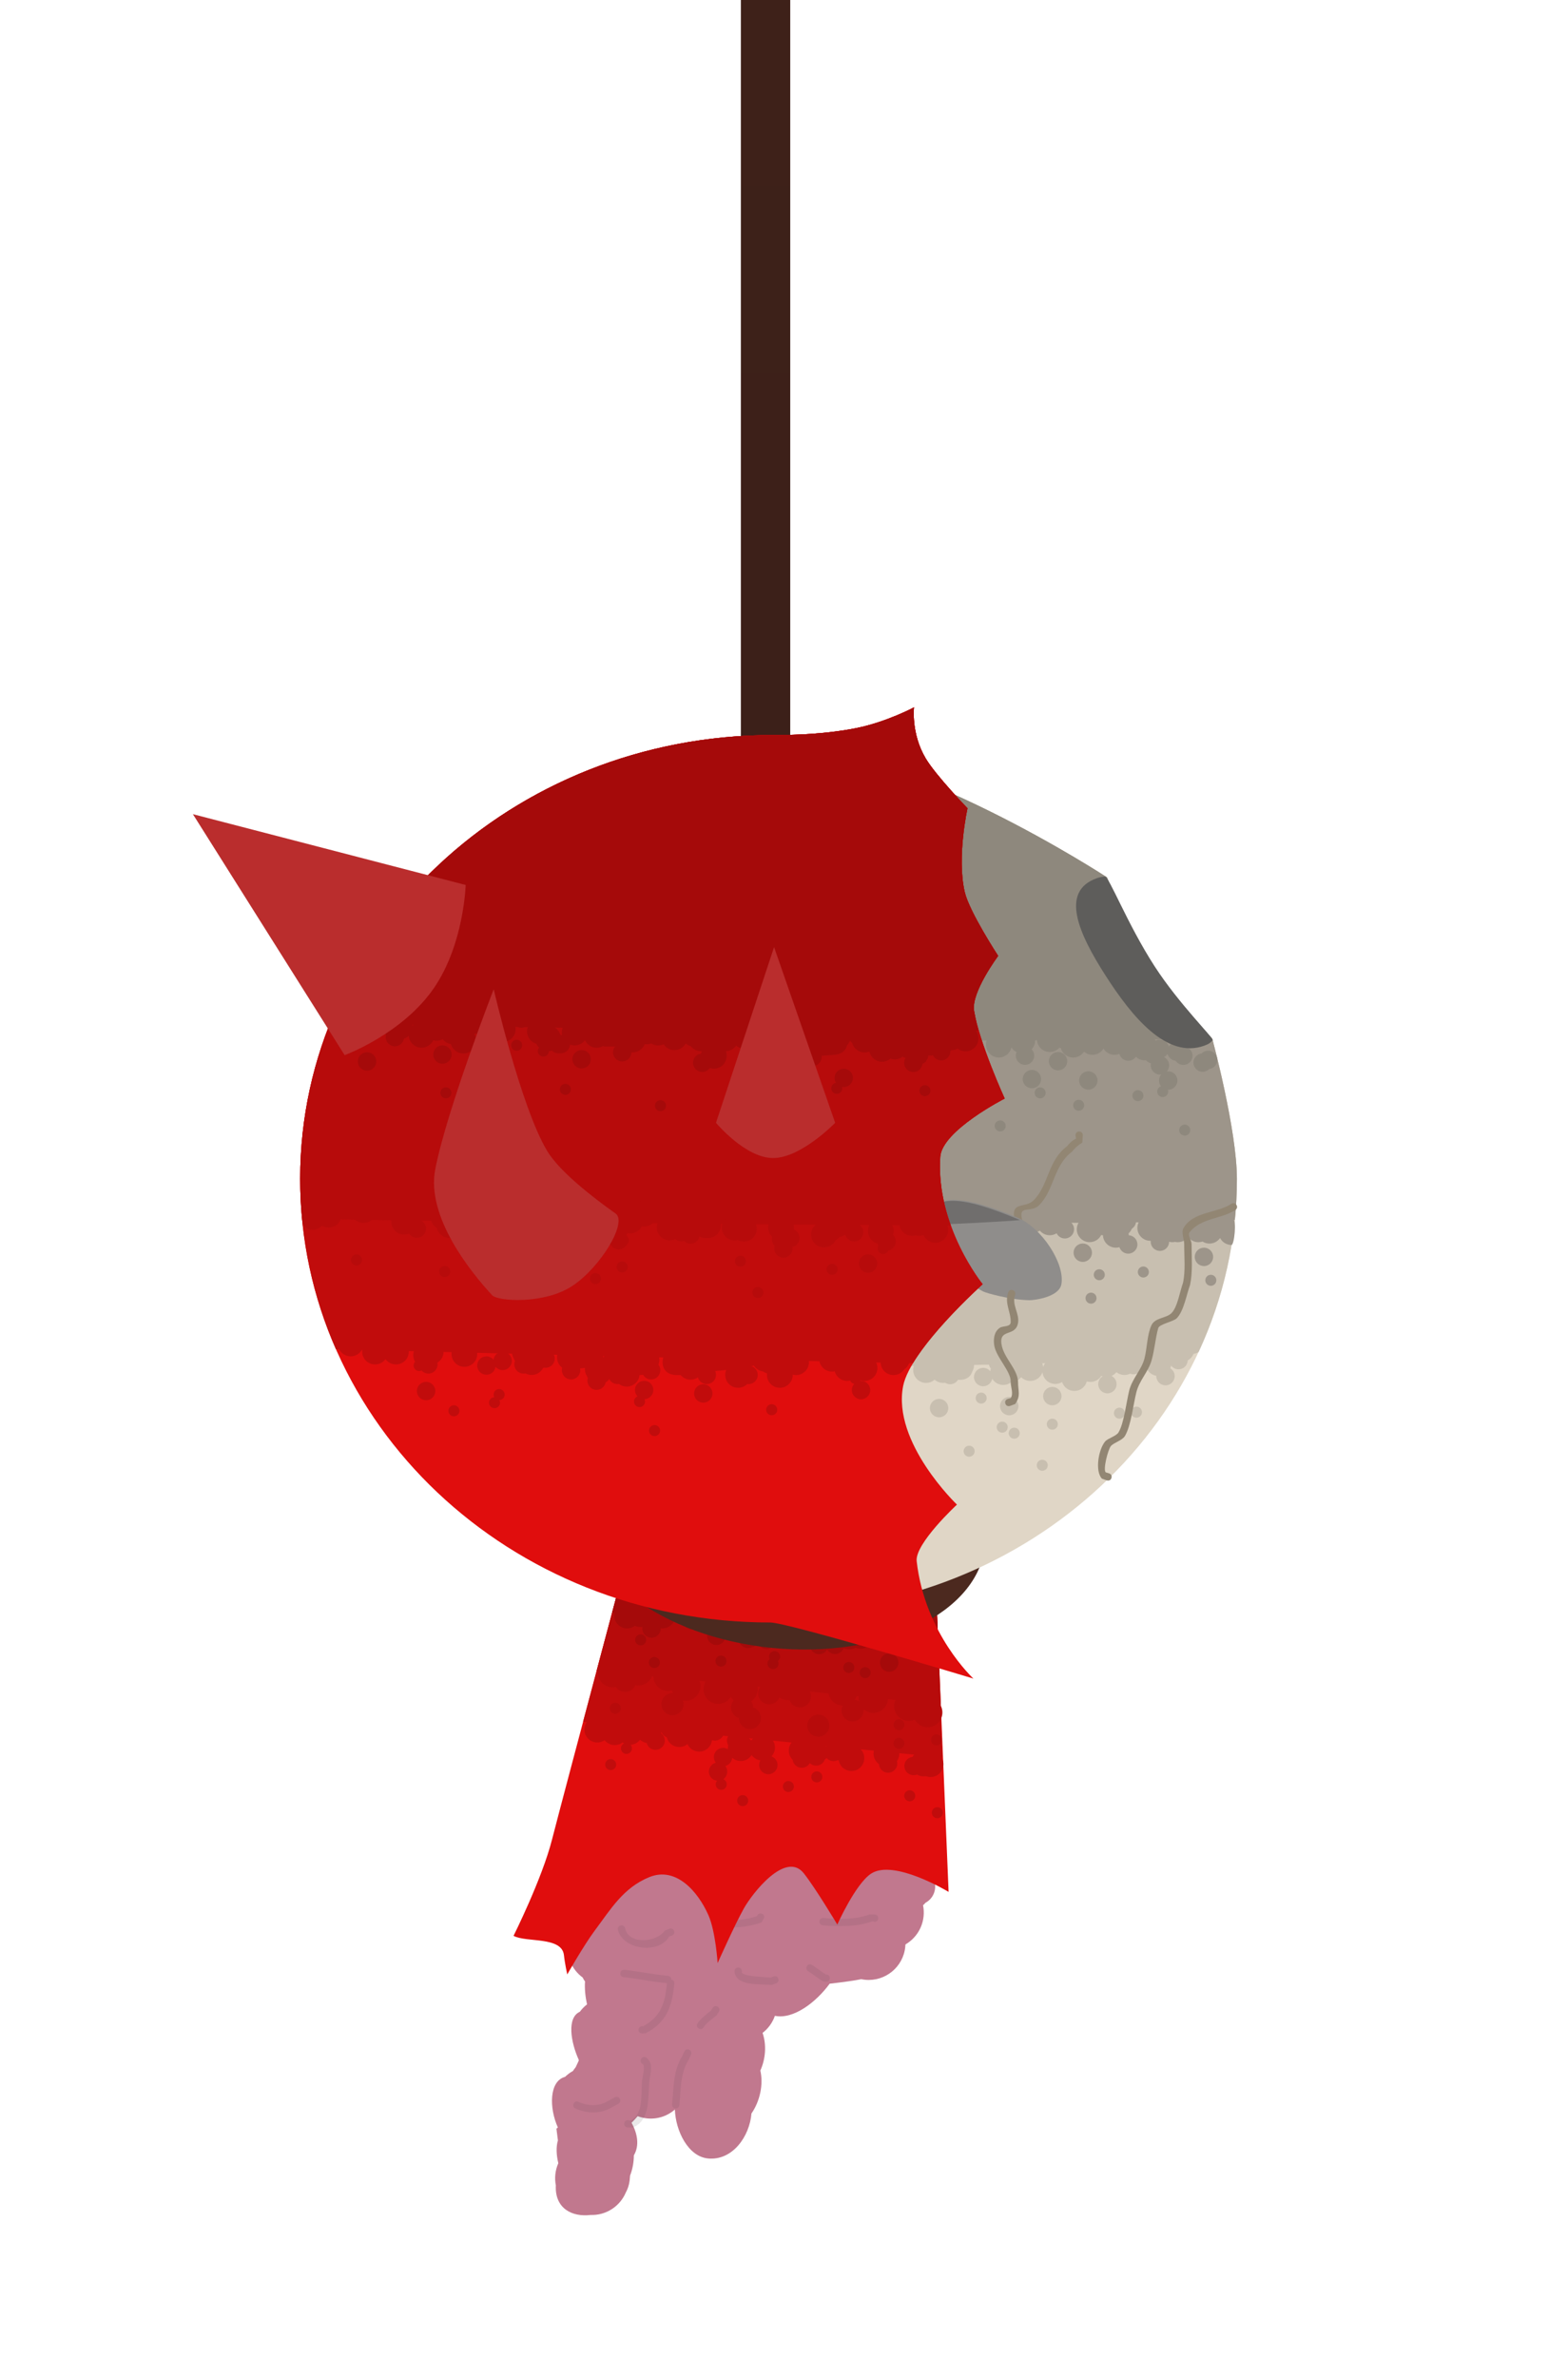 <svg version="1.1" xmlns="http://www.w3.org/2000/svg" xmlns:xlink="http://www.w3.org/1999/xlink" width="213.182" height="322.986" viewBox="0,0,213.182,322.986"><defs><linearGradient x1="318.607" y1="-16.373" x2="318.607" y2="186.402" gradientUnits="userSpaceOnUse" id="color-1"><stop offset="0" stop-color="#3e2119"/><stop offset="1" stop-color="#3a1f18"/></linearGradient></defs><g transform="translate(-214.524,16.373)"><g stroke-miterlimit="10"><g stroke-linecap="butt"><g><g stroke="none" stroke-width="0.5"><path d="M310.771,276.941c-2.691,-0.265 -4.395,-3.753 -4.491,-6.643c-1.001,0.87 -2.345,1.342 -3.769,1.202c-0.453,-0.045 -0.886,-0.148 -1.292,-0.303c-0.262,0.312 -0.539,0.615 -0.83,0.897c0.806,1.453 1.1,3.089 0.312,4.43c-0.001,0.929 -0.175,1.878 -0.512,2.747c-0.013,0.222 -0.034,0.45 -0.063,0.685c-0.073,0.594 -0.258,1.141 -0.528,1.636c-0.796,1.861 -2.676,3.107 -4.778,3.029c-2.492,0.306 -4.885,-0.863 -4.726,-4.025c-0.093,-0.47 -0.119,-0.96 -0.07,-1.461c0.054,-0.549 0.195,-1.069 0.408,-1.546c-0.275,-1.127 -0.315,-2.238 -0.055,-3.101l-0.202,-1.587c0.066,-0.054 0.131,-0.11 0.196,-0.168c-1.215,-2.689 -1.171,-6.317 0.977,-6.879c0.32,-0.313 0.68,-0.582 1.072,-0.8c0.113,-0.176 0.237,-0.345 0.37,-0.505c0.139,-0.299 0.279,-0.597 0.418,-0.896c-0.001,-0.039 -0.002,-0.079 -0.002,-0.118c-1.09,-2.41 -1.633,-5.726 0.152,-6.526c0.278,-0.38 0.607,-0.717 0.976,-1.004c-0.235,-1.066 -0.343,-2.161 -0.27,-3.113c-0.121,-0.155 -0.228,-0.334 -0.32,-0.538c-1.381,-1.01 -2.208,-2.703 -2.029,-4.529c0.101,-1.032 0.51,-1.959 1.125,-2.701c-0.001,-0 -0.001,-0 -0.002,-0c-1.374,-0.135 -2.378,-1.359 -2.243,-2.733c0.018,-0.187 0.057,-0.368 0.113,-0.539c-0.549,-0.513 -0.862,-1.267 -0.782,-2.073c0.135,-1.374 1.359,-2.378 2.733,-2.243c1.185,0.117 2.094,1.042 2.236,2.175c0.503,-0.704 1.358,-1.127 2.281,-1.037c0.117,0.011 0.231,0.031 0.342,0.057c0.512,-0.528 1.252,-0.827 2.041,-0.749c0.464,0.046 0.886,0.216 1.237,0.474c0.501,-0.714 1.362,-1.144 2.292,-1.052c0.117,0.011 0.231,0.031 0.342,0.057c0.114,-0.004 0.23,-0.001 0.346,0.01c0.328,0.032 0.634,0.126 0.91,0.27c0.417,-0.219 0.901,-0.323 1.405,-0.273c0.324,0.032 0.627,0.124 0.9,0.265c0.295,-0.085 0.61,-0.116 0.934,-0.084c0.245,0.024 0.477,0.083 0.694,0.17c0.502,-0.441 1.178,-0.681 1.895,-0.61c0.431,0.042 0.825,0.192 1.16,0.419c0.499,-0.424 1.162,-0.654 1.865,-0.585c0.197,0.019 0.387,0.061 0.567,0.123c0.048,-0.006 0.097,-0.012 0.145,-0.015c0.933,-0.633 2.085,-0.956 3.294,-0.837c0.24,0.024 0.475,0.064 0.703,0.12c0.154,-0.117 0.322,-0.218 0.506,-0.298c1.411,-0.621 3.248,-0.851 4.924,-0.547c0.179,-0.117 0.373,-0.212 0.579,-0.281c0.486,-0.375 1.111,-0.572 1.77,-0.507c0.828,0.082 1.523,0.559 1.913,1.226c0.24,-0.049 0.491,-0.064 0.747,-0.038c0.543,0.053 1.028,0.277 1.408,0.612c0.026,-0.009 0.051,-0.018 0.077,-0.026c0.51,-0.501 1.231,-0.782 1.998,-0.706c0.157,0.015 0.308,0.045 0.454,0.087c0.151,-0.013 0.306,-0.012 0.463,0.003c0.546,0.054 1.033,0.279 1.414,0.617c0.068,0.026 0.136,0.053 0.203,0.081c0.456,-0.293 1.011,-0.439 1.593,-0.382c0.891,0.088 1.626,0.633 1.996,1.379c0.347,-0.13 0.729,-0.185 1.123,-0.147c1.374,0.135 2.378,1.359 2.243,2.733c-0.085,0.863 -0.599,1.58 -1.31,1.961c-0.099,0.121 -0.209,0.232 -0.329,0.332c0.097,0.478 0.126,0.978 0.075,1.489c-0.159,1.619 -1.074,2.982 -2.361,3.773c-0.036,0.028 -0.072,0.056 -0.11,0.083c-0.004,0.099 -0.011,0.198 -0.02,0.297c-0.27,2.748 -2.717,4.757 -5.465,4.486c-0.177,-0.017 -0.351,-0.044 -0.522,-0.079c-0.819,0.174 -2.492,0.41 -4.293,0.614c-1.839,2.514 -4.918,4.883 -7.446,4.365c-0.325,0.936 -0.916,1.737 -1.676,2.321c0.551,1.587 0.424,3.518 -0.302,5.114c0.436,1.892 -0.053,4.167 -1.208,5.839c-0.248,3.094 -2.566,6.439 -5.921,6.109z" fill="#c1788e"/><path d="M306.162,246.011c0.179,0.467 -0.288,0.646 -0.288,0.646l-0.343,0.104c-1.419,2.491 -6.333,1.824 -6.994,-0.884c0,0 -0.111,-0.488 0.377,-0.598c0.488,-0.111 0.598,0.377 0.598,0.377c0.465,2.274 4.294,1.948 5.385,0.333l0.62,-0.265c0,0 0.467,-0.179 0.646,0.288z" fill-opacity="0.122" fill="#59434a"/><path d="M317.452,244.015c0.041,-0.141 0.165,-0.396 0.528,-0.36c0.498,0.049 0.449,0.547 0.449,0.547l-0.341,0.647c-1.678,0.642 -3.813,0.826 -5.613,0.658c0,0 -0.498,-0.049 -0.449,-0.547c0.049,-0.498 0.547,-0.449 0.547,-0.449c1.555,0.162 3.385,0.013 4.88,-0.497z" fill-opacity="0.122" fill="#59434a"/><path d="M333.923,244.337c-0.049,0.498 -0.547,0.449 -0.547,0.449l-0.231,-0.076c-1.999,0.76 -4.639,0.747 -6.759,0.545c0,0 -0.498,-0.049 -0.449,-0.547c0.049,-0.498 0.547,-0.449 0.547,-0.449c1.956,0.2 4.461,0.227 6.304,-0.484l0.686,0.014c0,0 0.498,0.049 0.449,0.547z" fill-opacity="0.122" fill="#59434a"/><path d="M327.335,252.484c-0.049,0.498 -0.547,0.449 -0.547,0.449l-0.447,-0.097c-0.674,-0.424 -1.278,-0.928 -1.95,-1.349c0,0 -0.423,-0.266 -0.157,-0.689c0.266,-0.423 0.689,-0.157 0.689,-0.157c0.671,0.424 1.276,0.925 1.95,1.349l0.012,-0.052c0,0 0.498,0.049 0.449,0.547z" fill-opacity="0.122" fill="#59434a"/><path d="M320.337,252.497c0.179,0.467 -0.288,0.646 -0.288,0.646l-0.593,0.213c-1.703,-0.145 -5.029,0.209 -5.059,-1.912c0,0 0.049,-0.498 0.547,-0.449c0.498,0.049 0.449,0.547 0.449,0.547c-0.282,0.681 3.161,0.735 3.93,0.823l0.369,-0.156c0,0 0.467,-0.179 0.646,0.288z" fill-opacity="0.122" fill="#59434a"/><path d="M301.346,259.417c0.049,-0.498 0.547,-0.449 0.547,-0.449l-0.052,0.077c2.544,-1.33 3.089,-3.157 3.364,-5.921l-0.19,-0.019c-1.937,-0.191 -3.796,-0.605 -5.708,-0.793c0,0 -0.498,-0.049 -0.449,-0.547c0.049,-0.498 0.547,-0.449 0.547,-0.449c1.916,0.188 3.77,0.602 5.708,0.793l0.229,0.023c0,0 0.471,0.046 0.451,0.507c-0,0 -0,0.001 -0,0.001c0.457,0.07 0.411,0.542 0.411,0.542c-0.307,3.118 -1.024,5.242 -3.9,6.749l-0.51,0.032c0,0 -0.498,-0.049 -0.449,-0.547z" fill-opacity="0.122" fill="#59434a"/><path d="M299.395,272.187c0.049,-0.498 0.547,-0.449 0.547,-0.449l0.231,0.076c1.892,-0.692 1.48,-3.748 1.643,-5.407c0.048,-0.489 0.5,-2.195 0.043,-2.324c0,0 -0.423,-0.266 -0.157,-0.689c0.266,-0.423 0.689,-0.157 0.689,-0.157c1.043,0.805 0.539,2.051 0.419,3.268c-0.217,2.201 0.164,5.276 -2.281,6.243l-0.686,-0.014c0,0 -0.498,-0.049 -0.449,-0.547z" fill-opacity="0.122" fill="#59434a"/><path d="M308.218,262.163c0.457,0.204 0.253,0.66 0.253,0.66l-0.312,0.697c-1.165,1.851 -1.054,4.04 -1.262,6.164c0,0 -0.049,0.498 -0.547,0.449c-0.498,-0.049 -0.449,-0.547 -0.449,-0.547c0.222,-2.259 0.134,-4.565 1.376,-6.538l0.281,-0.633c0,0 0.204,-0.457 0.66,-0.253z" fill-opacity="0.122" fill="#59434a"/><path d="M312.098,256.322c0.423,0.266 0.157,0.689 0.157,0.689l-0.322,0.5c-0.537,0.446 -1.438,1.051 -1.737,1.612c0,0 -0.266,0.423 -0.689,0.157c-0.423,-0.266 -0.157,-0.689 -0.157,-0.689c0.45,-0.658 1.191,-1.22 1.833,-1.74l0.226,-0.372c0,0 0.266,-0.423 0.689,-0.157z" fill-opacity="0.122" fill="#59434a"/><path d="M298.791,268.836c0.239,0.439 -0.2,0.678 -0.2,0.678l-0.852,0.464c-1.554,0.93 -3.313,0.908 -4.976,0.181c0,0 -0.457,-0.204 -0.253,-0.66c0.204,-0.457 0.66,-0.253 0.66,-0.253c1.352,0.62 2.817,0.637 4.07,-0.135l0.873,-0.475c0,0 0.439,-0.239 0.678,0.2z" fill-opacity="0.122" fill="#59434a"/></g><path d="M303.542,181.02l37.617,3.542l2.334,56.157c0,0 -7.461,-4.532 -10.552,-2.473c-2.131,1.42 -4.579,6.911 -4.579,6.911c0,0 -2.979,-4.981 -4.558,-6.968c-2.446,-3.078 -6.939,2.633 -8.148,4.778c-1.185,2.102 -3.566,7.424 -3.566,7.424c0,0 -0.277,-4.308 -1.249,-6.507c-1.446,-3.271 -4.433,-6.636 -8.022,-5.179c-3.552,1.441 -5.243,4.341 -7.442,7.28c-1.442,1.926 -3.73,5.945 -3.73,5.945c0,0 -0.331,-1.479 -0.448,-2.599c-0.273,-2.599 -5.108,-1.699 -6.855,-2.641c0,0 3.881,-7.76 5.235,-13.094c1.354,-5.334 13.963,-52.575 13.963,-52.575z" fill="#e00d0d" stroke="#000000" stroke-width="0"/><g fill="#c10c0c"><path d="M303.542,181.02l37.617,3.542l1.51,37.891l-48.875,-4.843l9.748,-36.59z" stroke="#000000" stroke-width="0"/><path d="M298.947,221.148c0.027,-0.272 0.195,-0.495 0.425,-0.604c-0.075,-0.038 -0.148,-0.081 -0.216,-0.128c-0.338,0.255 -0.769,0.388 -1.224,0.344c-0.494,-0.049 -0.919,-0.298 -1.204,-0.659c-0.33,0.23 -0.74,0.347 -1.171,0.305c-0.962,-0.095 -1.665,-0.951 -1.57,-1.913c0.095,-0.962 0.951,-1.665 1.913,-1.57c0.494,0.049 0.919,0.298 1.204,0.659c0.33,-0.23 0.74,-0.347 1.171,-0.305c0.308,0.03 0.59,0.139 0.828,0.304c0.338,-0.255 0.769,-0.388 1.224,-0.344c0.386,0.038 0.73,0.198 0.997,0.439c0.356,-0.459 0.934,-0.731 1.555,-0.67c0.743,0.073 1.332,0.601 1.517,1.281c0.132,-0.612 0.706,-1.041 1.344,-0.979c0.257,0.025 0.488,0.127 0.674,0.28c0.199,-0.054 0.411,-0.073 0.629,-0.052c0.645,0.063 1.174,0.469 1.423,1.02c0.347,-0.286 0.803,-0.44 1.286,-0.392c0.301,0.03 0.576,0.134 0.81,0.292c0.199,-0.508 0.717,-0.844 1.287,-0.788c0.687,0.068 1.189,0.679 1.122,1.366c-0.068,0.687 -0.679,1.189 -1.366,1.122c-0.099,-0.01 -0.194,-0.031 -0.283,-0.061c-0.103,0.953 -0.955,1.647 -1.911,1.553c-0.645,-0.063 -1.174,-0.469 -1.423,-1.02c-0.347,0.286 -0.803,0.44 -1.286,0.392c-0.749,-0.074 -1.341,-0.609 -1.522,-1.297c-0.345,-0.129 -0.613,-0.405 -0.736,-0.745c-0.009,0.065 -0.021,0.128 -0.036,0.191c0.335,0.254 0.534,0.671 0.49,1.119c-0.068,0.687 -0.679,1.189 -1.366,1.122c-0.537,-0.053 -0.961,-0.438 -1.088,-0.932c-0.347,-0.053 -0.657,-0.206 -0.903,-0.427c-0.304,0.391 -0.768,0.646 -1.283,0.675c0.133,0.151 0.205,0.354 0.184,0.569c-0.041,0.412 -0.408,0.714 -0.82,0.673c-0.412,-0.041 -0.714,-0.408 -0.673,-0.82z" stroke="none" stroke-width="0.5"/><path d="M311.838,226.03c0.016,-0.159 0.079,-0.301 0.176,-0.413c-0.679,-0.075 -1.173,-0.683 -1.105,-1.365c0.053,-0.538 0.44,-0.963 0.936,-1.089c-0.191,-0.244 -0.292,-0.559 -0.259,-0.892c0.068,-0.687 0.679,-1.189 1.366,-1.122c0.199,0.02 0.383,0.085 0.541,0.184c-0.009,-0.105 -0.008,-0.212 0.002,-0.32c0.008,-0.078 0.02,-0.154 0.037,-0.228c-0.127,-0.219 -0.188,-0.478 -0.162,-0.748c0.068,-0.687 0.679,-1.189 1.366,-1.122c0.398,0.039 0.733,0.26 0.932,0.573c0.409,0.104 0.756,0.35 0.991,0.678c0.343,-0.537 0.969,-0.866 1.647,-0.8c0.962,0.095 1.665,0.951 1.57,1.913c-0.039,0.399 -0.21,0.754 -0.465,1.026c0.525,0.19 0.875,0.717 0.818,1.298c-0.068,0.687 -0.679,1.189 -1.366,1.122c-0.687,-0.068 -1.189,-0.679 -1.122,-1.366c0.018,-0.188 0.078,-0.362 0.168,-0.515c-0.499,-0.064 -0.925,-0.335 -1.198,-0.717c-0.343,0.537 -0.969,0.866 -1.647,0.8c-0.382,-0.038 -0.724,-0.196 -0.99,-0.433c-0.001,0.007 -0.001,0.015 -0.002,0.022c-0.053,0.538 -0.44,0.963 -0.936,1.089c0.191,0.244 0.292,0.559 0.259,0.892c-0.038,0.382 -0.243,0.707 -0.537,0.909c0.304,0.12 0.505,0.43 0.472,0.771c-0.041,0.412 -0.408,0.714 -0.82,0.673c-0.412,-0.041 -0.714,-0.408 -0.673,-0.82z" stroke="none" stroke-width="0.5"/><path d="M325.547,220.461c0.082,0.008 0.161,0.024 0.236,0.046c0.079,-0.007 0.159,-0.007 0.241,0.001c0.332,0.033 0.621,0.192 0.823,0.426c0.191,-0.245 0.47,-0.415 0.784,-0.467c0.311,-0.639 0.996,-1.049 1.745,-0.975c0.795,0.078 1.413,0.677 1.55,1.425c0.707,0.28 1.174,1.003 1.096,1.798c-0.095,0.962 -0.951,1.665 -1.913,1.57c-0.795,-0.078 -1.413,-0.677 -1.55,-1.425c-0.045,-0.018 -0.089,-0.038 -0.132,-0.059c-0.211,0.114 -0.458,0.169 -0.715,0.143c-0.332,-0.033 -0.621,-0.192 -0.823,-0.426c-0.067,0.086 -0.145,0.163 -0.231,0.228c-0.192,0.52 -0.717,0.867 -1.295,0.81c-0.291,-0.029 -0.548,-0.154 -0.743,-0.342c-0.236,0.419 -0.703,0.682 -1.213,0.632c-0.59,-0.058 -1.043,-0.517 -1.117,-1.081c-0.364,-0.358 -0.57,-0.872 -0.516,-1.42c0.095,-0.962 0.951,-1.665 1.913,-1.57c0.541,0.053 1,0.347 1.281,0.765c0.178,-0.07 0.375,-0.1 0.579,-0.08z" stroke="none" stroke-width="0.5"/><path d="M336.513,223.398c-0.068,0.687 -0.679,1.189 -1.366,1.122c-0.62,-0.061 -1.09,-0.566 -1.126,-1.169c-0.491,-0.352 -0.786,-0.95 -0.723,-1.594c0.095,-0.962 0.951,-1.665 1.913,-1.57c0.962,0.095 1.665,0.951 1.57,1.913c-0.031,0.312 -0.141,0.596 -0.31,0.835c0.042,0.146 0.057,0.303 0.041,0.463z" stroke="none" stroke-width="0.5"/><path d="M337.485,223.493c0.059,-0.596 0.527,-1.053 1.098,-1.119c0.336,-0.565 0.979,-0.917 1.676,-0.848c0.165,0.016 0.323,0.055 0.471,0.113c0.156,-0.028 0.318,-0.036 0.484,-0.019c0.962,0.095 1.665,0.951 1.57,1.913c-0.095,0.962 -0.951,1.665 -1.913,1.57c-0.165,-0.016 -0.323,-0.055 -0.471,-0.113c-0.156,0.028 -0.318,0.036 -0.484,0.019c-0.263,-0.026 -0.506,-0.108 -0.719,-0.235c-0.181,0.074 -0.383,0.106 -0.591,0.085c-0.687,-0.068 -1.189,-0.679 -1.122,-1.366z" stroke="none" stroke-width="0.5"/><path d="M296.803,223.346c0.041,-0.412 0.408,-0.714 0.82,-0.673c0.412,0.041 0.714,0.408 0.673,0.82c-0.041,0.412 -0.408,0.714 -0.82,0.673c-0.412,-0.041 -0.714,-0.408 -0.673,-0.82z" stroke="none" stroke-width="0.5"/><path d="M314.752,228.244c0.041,-0.412 0.408,-0.714 0.82,-0.673c0.412,0.041 0.714,0.408 0.673,0.82c-0.041,0.412 -0.408,0.714 -0.82,0.673c-0.412,-0.041 -0.714,-0.408 -0.673,-0.82z" stroke="none" stroke-width="0.5"/><path d="M320.964,226.325c0.041,-0.412 0.408,-0.714 0.82,-0.673c0.412,0.041 0.714,0.408 0.673,0.82c-0.041,0.412 -0.408,0.714 -0.82,0.673c-0.412,-0.041 -0.714,-0.408 -0.673,-0.82z" stroke="none" stroke-width="0.5"/><path d="M324.827,225.019c0.041,-0.412 0.408,-0.714 0.82,-0.673c0.412,0.041 0.714,0.408 0.673,0.82c-0.041,0.412 -0.408,0.714 -0.82,0.673c-0.412,-0.041 -0.714,-0.408 -0.673,-0.82z" stroke="none" stroke-width="0.5"/><path d="M337.464,227.587c0.041,-0.412 0.408,-0.714 0.82,-0.673c0.412,0.041 0.714,0.408 0.673,0.82c-0.041,0.412 -0.408,0.714 -0.82,0.673c-0.412,-0.041 -0.714,-0.408 -0.673,-0.82z" stroke="none" stroke-width="0.5"/><path d="M341.213,229.883c0.041,-0.412 0.408,-0.714 0.82,-0.673c0.412,0.041 0.714,0.408 0.673,0.82c-0.041,0.412 -0.408,0.714 -0.82,0.673c-0.412,-0.041 -0.714,-0.408 -0.673,-0.82z" stroke="none" stroke-width="0.5"/></g><g fill="#b70b0b"><path d="M303.542,181.02l37.617,3.542l1.274,30.668l-46.798,-4.541l7.906,-29.668z" stroke="#000000" stroke-width="0"/><path d="M299.365,213.541c-0.47,-0.046 -0.868,-0.305 -1.109,-0.672c-0.203,0.046 -0.417,0.06 -0.636,0.039c-1.099,-0.108 -1.903,-1.087 -1.795,-2.186c0.108,-1.099 1.087,-1.903 2.186,-1.795c0.638,0.063 1.176,0.419 1.495,0.922c0.341,-0.766 1.144,-1.264 2.024,-1.178c1.099,0.108 1.903,1.087 1.795,2.186c-0.108,1.099 -1.087,1.903 -2.186,1.795c-0.081,-0.008 -0.16,-0.021 -0.238,-0.038c-0.244,0.599 -0.86,0.993 -1.536,0.927z" stroke="none" stroke-width="0.5"/><path d="M304.454,215.064c0.078,-0.796 0.765,-1.385 1.555,-1.352c-0.063,-0.113 -0.115,-0.232 -0.155,-0.356c-0.22,0.056 -0.454,0.076 -0.693,0.053c-1.099,-0.108 -1.903,-1.087 -1.795,-2.186c0.108,-1.099 1.087,-1.903 2.186,-1.795c0.816,0.08 1.469,0.64 1.707,1.373c0.22,-0.056 0.454,-0.076 0.693,-0.053c1.099,0.108 1.903,1.087 1.795,2.186c-0.108,1.099 -1.087,1.903 -2.186,1.795c-0.069,-0.007 -0.137,-0.017 -0.203,-0.03c0.074,0.204 0.105,0.428 0.083,0.659c-0.081,0.824 -0.815,1.427 -1.64,1.346c-0.824,-0.081 -1.427,-0.815 -1.346,-1.64z" stroke="none" stroke-width="0.5"/><path d="M317.975,217.238c-0.081,0.824 -0.815,1.427 -1.64,1.346c-0.773,-0.076 -1.351,-0.726 -1.353,-1.487c-0.671,-0.203 -1.128,-0.858 -1.057,-1.582c0.031,-0.316 0.158,-0.6 0.35,-0.825c-0.159,-0.131 -0.297,-0.285 -0.408,-0.458c-0.39,0.624 -1.111,1.009 -1.893,0.932c-1.099,-0.108 -1.903,-1.087 -1.795,-2.186c0.108,-1.099 1.087,-1.903 2.186,-1.795c0.63,0.062 1.163,0.41 1.483,0.903c0.39,-0.624 1.111,-1.009 1.893,-0.932c1.099,0.108 1.903,1.087 1.795,2.186c-0.061,0.622 -0.401,1.149 -0.883,1.47c0.167,0.242 0.265,0.535 0.265,0.846c0.671,0.203 1.128,0.858 1.057,1.582z" stroke="none" stroke-width="0.5"/><path d="M324.77,214.292c-0.081,0.824 -0.815,1.427 -1.64,1.346c-0.599,-0.059 -1.081,-0.463 -1.269,-0.996c-0.143,0.018 -0.291,0.02 -0.441,0.005c-0.347,-0.034 -0.664,-0.155 -0.933,-0.339c-0.246,0.595 -0.859,0.985 -1.533,0.919c-0.824,-0.081 -1.427,-0.815 -1.346,-1.64c0.081,-0.824 0.815,-1.427 1.64,-1.346c0.138,0.014 0.271,0.046 0.394,0.093c0.167,-1.034 1.113,-1.773 2.17,-1.669c1.043,0.103 1.819,0.989 1.804,2.018c0.724,0.167 1.228,0.849 1.153,1.608z" stroke="none" stroke-width="0.5"/><path d="M328.945,215.908c0.018,-0.183 0.068,-0.355 0.145,-0.512c-0.05,-0.001 -0.101,-0.004 -0.152,-0.009c-1.099,-0.108 -1.903,-1.087 -1.795,-2.186c0.108,-1.099 1.087,-1.903 2.186,-1.795c1.099,0.108 1.903,1.087 1.795,2.186c-0.037,0.373 -0.174,0.712 -0.382,0.993c0.203,0.042 0.39,0.124 0.552,0.237c-0.042,-0.197 -0.055,-0.404 -0.034,-0.615c0.108,-1.099 1.087,-1.903 2.186,-1.795c1.099,0.108 1.903,1.087 1.795,2.186c-0.108,1.099 -1.087,1.903 -2.186,1.795c-0.433,-0.043 -0.82,-0.22 -1.124,-0.487c0.009,0.096 0.01,0.195 -0,0.294c-0.081,0.824 -0.815,1.427 -1.64,1.346c-0.824,-0.081 -1.427,-0.815 -1.346,-1.64z" stroke="none" stroke-width="0.5"/><path d="M340.845,214.346c1.099,0.108 1.903,1.087 1.795,2.186c-0.108,1.099 -1.087,1.903 -2.186,1.795c-0.679,-0.067 -1.245,-0.465 -1.553,-1.019c-0.307,0.138 -0.654,0.2 -1.013,0.165c-1.099,-0.108 -1.903,-1.087 -1.795,-2.186c0.108,-1.099 1.087,-1.903 2.186,-1.795c0.679,0.067 1.245,0.465 1.553,1.019c0.307,-0.138 0.654,-0.2 1.013,-0.165z" stroke="none" stroke-width="0.5"/><path d="M324.284,217.979c0.081,-0.824 0.815,-1.427 1.64,-1.346c0.824,0.081 1.427,0.815 1.346,1.64c-0.081,0.824 -0.815,1.427 -1.64,1.346c-0.824,-0.081 -1.427,-0.815 -1.346,-1.64z" stroke="none" stroke-width="0.5"/><path d="M297.435,215.699c0.041,-0.412 0.408,-0.714 0.82,-0.673c0.412,0.041 0.714,0.408 0.673,0.82c-0.041,0.412 -0.408,0.714 -0.82,0.673c-0.412,-0.041 -0.714,-0.408 -0.673,-0.82z" stroke="none" stroke-width="0.5"/><path d="M341.102,219.995c0.041,-0.412 0.408,-0.714 0.82,-0.673c0.412,0.041 0.714,0.408 0.673,0.82c-0.041,0.412 -0.408,0.714 -0.82,0.673c-0.412,-0.041 -0.714,-0.408 -0.673,-0.82z" stroke="none" stroke-width="0.5"/><path d="M335.997,220.456c0.041,-0.412 0.408,-0.714 0.82,-0.673c0.412,0.041 0.714,0.408 0.673,0.82c-0.041,0.412 -0.408,0.714 -0.82,0.673c-0.412,-0.041 -0.714,-0.408 -0.673,-0.82z" stroke="none" stroke-width="0.5"/><path d="M336.005,217.927c0.041,-0.412 0.408,-0.714 0.82,-0.673c0.412,0.041 0.714,0.408 0.673,0.82c-0.041,0.412 -0.408,0.714 -0.82,0.673c-0.412,-0.041 -0.714,-0.408 -0.673,-0.82z" stroke="none" stroke-width="0.5"/></g><g fill="#a50a0a"><path d="M303.542,181.02l37.617,3.542l0.993,23.895l-44.411,-5.68l5.8,-21.757z" stroke="#000000" stroke-width="0"/><path d="M301.859,204.811c0.003,-0.034 0.008,-0.068 0.014,-0.101c-0.141,0.021 -0.287,0.026 -0.436,0.011c-0.212,-0.021 -0.412,-0.079 -0.594,-0.167c-0.339,0.258 -0.773,0.394 -1.231,0.349c-0.962,-0.095 -1.665,-0.951 -1.57,-1.913c0.095,-0.962 0.951,-1.665 1.913,-1.57c0.212,0.021 0.412,0.079 0.594,0.167c0.339,-0.258 0.773,-0.394 1.231,-0.349c0.608,0.06 1.113,0.425 1.378,0.928c0.349,-0.51 0.958,-0.819 1.616,-0.754c0.962,0.095 1.665,0.951 1.57,1.913c-0.095,0.962 -0.951,1.665 -1.913,1.57c-0.027,-0.003 -0.053,-0.006 -0.08,-0.01c0.002,0.056 0,0.113 -0.005,0.17c-0.068,0.687 -0.679,1.189 -1.366,1.122c-0.687,-0.068 -1.189,-0.679 -1.122,-1.366z" stroke="none" stroke-width="0.5"/><path d="M310.676,205.798c0.006,-0.057 0.015,-0.113 0.028,-0.167c-0.382,-0.195 -0.678,-0.524 -0.834,-0.92c-0.34,0.262 -0.778,0.4 -1.239,0.355c-0.962,-0.095 -1.665,-0.951 -1.57,-1.913c0.095,-0.962 0.951,-1.665 1.913,-1.57c0.677,0.067 1.225,0.51 1.458,1.102c0.34,-0.262 0.778,-0.4 1.239,-0.355c0.962,0.095 1.665,0.951 1.57,1.913c-0.033,0.336 -0.159,0.64 -0.35,0.89c0.2,0.246 0.306,0.569 0.273,0.909c-0.068,0.687 -0.679,1.189 -1.366,1.122c-0.687,-0.068 -1.189,-0.679 -1.122,-1.366z" stroke="none" stroke-width="0.5"/><path d="M320.237,204.64c0.064,0.006 0.127,0.017 0.188,0.033c0.214,-0.818 0.996,-1.383 1.864,-1.297c0.565,0.056 1.04,0.373 1.317,0.821c0.67,0.298 1.105,1.001 1.03,1.77c-0.095,0.962 -0.951,1.665 -1.913,1.57c-0.565,-0.056 -1.04,-0.373 -1.317,-0.821c-0.088,-0.039 -0.172,-0.085 -0.251,-0.138c-0.248,0.371 -0.687,0.596 -1.162,0.549c-0.061,-0.006 -0.121,-0.016 -0.179,-0.031c-0.238,0.411 -0.701,0.667 -1.204,0.617c-0.448,-0.044 -0.818,-0.32 -1.002,-0.697c-0.234,0.225 -0.529,0.385 -0.854,0.454c-0.199,0.095 -0.426,0.139 -0.661,0.116c-0.413,-0.041 -0.758,-0.277 -0.954,-0.609c-0.346,-0.357 -0.539,-0.858 -0.487,-1.391c0.095,-0.962 0.951,-1.665 1.913,-1.57c0.776,0.076 1.384,0.649 1.54,1.373c0.219,-0.128 0.479,-0.19 0.75,-0.163c0.061,0.006 0.121,0.016 0.179,0.031c0.238,-0.411 0.701,-0.667 1.204,-0.617z" stroke="none" stroke-width="0.5"/><path d="M340.365,205.756c0.962,0.095 1.665,0.951 1.57,1.913c-0.095,0.962 -0.951,1.665 -1.913,1.57c-0.165,-0.016 -0.323,-0.055 -0.471,-0.113c-0.156,0.028 -0.318,0.036 -0.484,0.019c-0.962,-0.095 -1.665,-0.951 -1.57,-1.913c0.095,-0.962 0.951,-1.665 1.913,-1.57c0.165,0.016 0.323,0.055 0.471,0.113c0.156,-0.028 0.318,-0.036 0.484,-0.019z" stroke="none" stroke-width="0.5"/><path d="M328.184,205.903c0.017,0.002 0.033,0.004 0.049,0.006c0.001,-0.023 0.003,-0.046 0.005,-0.069c0.095,-0.962 0.951,-1.665 1.913,-1.57c0.188,0.019 0.367,0.066 0.531,0.138c0.305,-0.176 0.666,-0.261 1.043,-0.224c0.962,0.095 1.665,0.951 1.57,1.913c-0.095,0.962 -0.951,1.665 -1.913,1.57c-0.188,-0.019 -0.367,-0.066 -0.531,-0.138c-0.305,0.176 -0.666,0.261 -1.043,0.224c-0.207,-0.02 -0.402,-0.076 -0.579,-0.16c-0.196,0.514 -0.717,0.855 -1.291,0.799c-0.413,-0.041 -0.759,-0.278 -0.955,-0.61c-0.235,0.422 -0.704,0.688 -1.216,0.638c-0.687,-0.068 -1.189,-0.679 -1.122,-1.366c0.068,-0.687 0.679,-1.189 1.366,-1.122c0.413,0.041 0.759,0.278 0.955,0.61c0.235,-0.422 0.704,-0.688 1.216,-0.638z" stroke="none" stroke-width="0.5"/><path d="M334.17,209.435c0.068,-0.687 0.679,-1.189 1.366,-1.122c0.687,0.068 1.189,0.679 1.122,1.366c-0.068,0.687 -0.679,1.189 -1.366,1.122c-0.687,-0.068 -1.189,-0.679 -1.122,-1.366z" stroke="none" stroke-width="0.5"/><path d="M302.745,209.475c0.041,-0.412 0.408,-0.714 0.82,-0.673c0.412,0.041 0.714,0.408 0.673,0.82c-0.041,0.412 -0.408,0.714 -0.82,0.673c-0.412,-0.041 -0.714,-0.408 -0.673,-0.82z" stroke="none" stroke-width="0.5"/><path d="M300.88,206.401c0.041,-0.412 0.408,-0.714 0.82,-0.673c0.412,0.041 0.714,0.408 0.673,0.82c-0.041,0.412 -0.408,0.714 -0.82,0.673c-0.412,-0.041 -0.714,-0.408 -0.673,-0.82z" stroke="none" stroke-width="0.5"/><path d="M311.799,209.282c0.041,-0.412 0.408,-0.714 0.82,-0.673c0.412,0.041 0.714,0.408 0.673,0.82c-0.041,0.412 -0.408,0.714 -0.82,0.673c-0.412,-0.041 -0.714,-0.408 -0.673,-0.82z" stroke="none" stroke-width="0.5"/><path d="M319.087,208.674c0.041,-0.412 0.408,-0.714 0.82,-0.673c0.412,0.041 0.714,0.408 0.673,0.82c-0.021,0.217 -0.133,0.403 -0.294,0.524c0.065,0.124 0.095,0.268 0.08,0.418c-0.041,0.412 -0.408,0.714 -0.82,0.673c-0.412,-0.041 -0.714,-0.408 -0.673,-0.82c0.021,-0.217 0.133,-0.403 0.294,-0.524c-0.065,-0.124 -0.095,-0.268 -0.08,-0.418z" stroke="none" stroke-width="0.5"/><path d="M329.181,210.149c0.041,-0.412 0.408,-0.714 0.82,-0.673c0.412,0.041 0.714,0.408 0.673,0.82c-0.041,0.412 -0.408,0.714 -0.82,0.673c-0.412,-0.041 -0.714,-0.408 -0.673,-0.82z" stroke="none" stroke-width="0.5"/><path d="M331.401,210.849c0.041,-0.412 0.408,-0.714 0.82,-0.673c0.412,0.041 0.714,0.408 0.673,0.82c-0.041,0.412 -0.408,0.714 -0.82,0.673c-0.412,-0.041 -0.714,-0.408 -0.673,-0.82z" stroke="none" stroke-width="0.5"/></g></g><path d="M348.452,193.631c-0.903,9.179 -13.848,15.418 -28.914,13.936c-15.066,-1.482 -26.547,-10.124 -25.644,-19.303c0.903,-9.179 13.848,-15.418 28.914,-13.936c15.066,1.482 26.547,10.124 25.644,19.303z" fill="#4c291f" stroke="none" stroke-width="0"/></g><path d="M315.252,186.402v-202.775h6.709v202.775z" fill="url(#color-1)" stroke="none" stroke-width="0" stroke-linecap="butt"/><path d="M214.524,306.613v-267.725h213.182v267.725z" fill="none" stroke="none" stroke-width="0" stroke-linecap="butt"/><path d="" fill="none" stroke="#000000" stroke-width="2" stroke-linecap="round"/><g stroke-linecap="butt"><path d="M257.243,143.794c0.011,-32.518 28.103,-58.868 62.744,-58.856c17.671,0.006 45.03,17.912 45.03,17.912c0,0 2.858,7.146 5.542,11.256c2.684,4.11 8.782,10.679 8.782,10.679c0,0 3.352,12.385 3.35,19.053c-0.011,32.518 -28.103,58.868 -62.744,58.856c-34.642,-0.012 -62.715,-26.382 -62.704,-58.9z" fill="#e0d6c6" stroke="#000000" stroke-width="0"/><path d="M257.243,143.794c0.011,-32.518 28.103,-58.868 62.744,-58.856c17.671,0.006 45.03,17.912 45.03,17.912c0,0 2.858,7.146 5.542,11.256c2.684,4.11 8.782,10.679 8.782,10.679c0,0 3.352,12.385 3.35,19.053c-0.003,8.342 -1.854,16.279 -5.19,23.469c-1.201,2.589 -113.727,2.851 -114.949,0.252c-3.417,-7.269 -5.313,-15.309 -5.31,-23.764z" fill="#c8bfb0" stroke="#000000" stroke-width="0"/><path d="M360.552,150.675c-0,0.69 -0.56,1.25 -1.25,1.25c-0.495,-0 -0.923,-0.288 -1.125,-0.706c-0.27,0.171 -0.591,0.269 -0.934,0.269c-0.539,-0 -1.021,-0.244 -1.341,-0.627c-0.264,0.16 -0.574,0.252 -0.905,0.252c-0.967,-0 -1.75,-0.784 -1.749,-1.751c0,-0.967 0.784,-1.75 1.751,-1.749c0.539,0 1.021,0.244 1.341,0.627c0.223,-0.135 0.478,-0.221 0.751,-0.245c0.299,-0.238 0.678,-0.381 1.091,-0.381c0.967,0 1.75,0.784 1.749,1.751c-0,0.075 -0.005,0.148 -0.014,0.221c0.38,0.214 0.637,0.622 0.637,1.09z" fill="#9d958a" stroke="none" stroke-width="0.5"/><path d="M257.243,143.794c0.011,-32.518 28.103,-58.868 62.744,-58.856c17.671,0.006 45.03,17.912 45.03,17.912c0,0 2.858,7.146 5.542,11.256c2.684,4.11 8.782,10.679 8.782,10.679c0,0 3.352,12.385 3.35,19.053c-0.001,1.864 -0.094,3.708 -0.275,5.528c-0.085,0.85 -124.856,0.494 -124.949,-0.541c-0.149,-1.658 -0.225,-3.336 -0.224,-5.031z" fill="#9d958a" stroke="#000000" stroke-width="0"/><path d="M261.361,122.787c9.02,-22.14 31.87,-37.858 58.627,-37.849c17.671,0.006 45.03,17.912 45.03,17.912c0,0 2.858,7.146 5.542,11.256c2.684,4.11 8.782,10.679 8.782,10.679c0,0 -119.384,1.447 -117.98,-1.998z" fill="#8e887d" stroke="#000000" stroke-width="0"/><path d="M361.243,137.391c0.5,0 0.5,0.5 0.5,0.5l-0.075,1.012c-0.531,0.312 -1.007,0.735 -1.388,1.219c-2.543,1.917 -2.42,5.243 -4.49,7.294c-1.104,1.093 -2.839,-0.141 -2.303,1.958c0,0 0.121,0.485 -0.364,0.606c-0.485,0.121 -0.606,-0.364 -0.606,-0.364c-0.715,-2.919 1.338,-1.655 2.566,-2.908c2.036,-2.076 1.891,-5.362 4.501,-7.305c0.337,-0.415 0.733,-0.838 1.234,-1.027l-0.075,-0.486c0,0 0,-0.5 0.5,-0.5z" fill="#928673" stroke="none" stroke-width="0.5"/><path d="M354.475,160.314c-2.614,-0.05 -5.864,-0.969 -6.292,-1.192c-3.566,-1.858 -9.159,-6.725 -7.657,-10.337c1.502,-3.612 6.997,-1.912 12.345,0.312c3.27,1.36 6.459,6.22 5.958,9.04c-0.319,1.792 -3.771,2.188 -4.355,2.176z" fill="#8f8d8b" stroke="none" stroke-width="0"/><path d="M340.276,149.995c0.008,-0.414 0.087,-0.82 0.25,-1.21c1.502,-3.612 7.312,-1.596 12.661,0.628c0.179,0.074 -12.915,0.822 -12.911,0.583z" fill="#706e6d" stroke="none" stroke-width="0"/><path d="M352.631,127.082c0,-0.174 0.036,-0.34 0.1,-0.49c-0.286,-0.142 -0.527,-0.359 -0.698,-0.626c-0.174,0.783 -0.873,1.368 -1.709,1.368c-0.967,-0 -1.75,-0.784 -1.749,-1.751c0,-0.967 0.784,-1.75 1.751,-1.749c0.619,0 1.163,0.322 1.474,0.807c0.174,-0.783 0.873,-1.368 1.709,-1.368c0.967,0 1.75,0.784 1.749,1.751c-0,0.462 -0.18,0.883 -0.472,1.195c0.215,0.225 0.346,0.529 0.346,0.864c-0,0.69 -0.56,1.25 -1.25,1.25c-0.69,-0 -1.25,-0.56 -1.25,-1.25z" fill="#8e887d" stroke="none" stroke-width="0.5"/><path d="M357.124,127.833c0,-0.69 0.56,-1.25 1.25,-1.25c0.69,0 1.25,0.56 1.25,1.25c-0,0.69 -0.56,1.25 -1.25,1.25c-0.69,-0 -1.25,-0.56 -1.25,-1.25z" fill="#8e887d" stroke="none" stroke-width="0.5"/><path d="M353.566,130.266c0,-0.69 0.56,-1.25 1.25,-1.25c0.69,0 1.25,0.56 1.25,1.25c-0,0.69 -0.56,1.25 -1.25,1.25c-0.69,-0 -1.25,-0.56 -1.25,-1.25z" fill="#8e887d" stroke="none" stroke-width="0.5"/><path d="M361.242,130.455c0,-0.69 0.56,-1.25 1.25,-1.25c0.69,0 1.25,0.56 1.25,1.25c-0,0.69 -0.56,1.25 -1.25,1.25c-0.69,-0 -1.25,-0.56 -1.25,-1.25z" fill="#8e887d" stroke="none" stroke-width="0.5"/><path d="M371.851,131.957c0,-0.335 0.22,-0.619 0.524,-0.715c-0.172,-0.214 -0.275,-0.486 -0.275,-0.782c0,-0.315 0.117,-0.603 0.309,-0.822c-0.059,0.009 -0.12,0.013 -0.182,0.013c-0.69,-0 -1.25,-0.56 -1.25,-1.25c0,-0.096 0.011,-0.19 0.032,-0.28c-0.267,-0.062 -0.502,-0.209 -0.673,-0.412c-0.055,0.005 -0.111,0.008 -0.168,0.008c-0.47,-0 -0.897,-0.186 -1.211,-0.488c-0.225,0.331 -0.605,0.549 -1.035,0.549c-0.583,-0 -1.073,-0.4 -1.211,-0.94c-0.204,0.083 -0.427,0.129 -0.661,0.129c-0.635,-0 -1.191,-0.339 -1.497,-0.845c-0.307,0.506 -0.863,0.844 -1.498,0.844c-0.44,-0 -0.841,-0.162 -1.148,-0.43c-0.312,0.484 -0.855,0.804 -1.473,0.803c-0.815,-0 -1.499,-0.557 -1.694,-1.311c-0.065,-0 -0.13,-0.004 -0.193,-0.012c-0.32,0.352 -0.782,0.573 -1.295,0.573c-0.967,-0 -1.75,-0.784 -1.749,-1.751c0,-0.967 0.784,-1.75 1.751,-1.749c0.068,0 0.136,0.004 0.202,0.012c0.32,-0.352 0.782,-0.573 1.295,-0.573c0.815,0 1.499,0.557 1.694,1.311c0.436,0.002 0.834,0.164 1.139,0.43c0.312,-0.484 0.855,-0.804 1.473,-0.803c0.635,0 1.191,0.339 1.497,0.845c0.282,-0.465 0.774,-0.788 1.344,-0.837c0.299,-0.238 0.678,-0.381 1.091,-0.381c0.523,0 0.992,0.23 1.313,0.594c0.304,-0.253 0.695,-0.406 1.121,-0.406c0.771,0 1.425,0.499 1.658,1.192c0.234,0.143 0.432,0.339 0.576,0.571c0.172,-0.089 0.366,-0.139 0.573,-0.139c0.579,0 1.066,0.394 1.208,0.929c0.225,-0.334 0.606,-0.554 1.039,-0.554c0.438,0 0.823,0.226 1.047,0.567c0.639,0.056 1.139,0.592 1.139,1.246c-0,0.69 -0.56,1.25 -1.25,1.25c-0.438,-0 -0.823,-0.226 -1.047,-0.567c-0.53,-0.047 -0.965,-0.424 -1.097,-0.924c-0.122,0.182 -0.291,0.33 -0.49,0.427c0.415,0.203 0.701,0.63 0.701,1.124c-0,0.315 -0.117,0.603 -0.309,0.822c0.059,-0.009 0.12,-0.013 0.182,-0.013c0.69,0 1.25,0.56 1.25,1.25c-0,0.69 -0.56,1.25 -1.25,1.25c-0.014,-0 -0.027,-0 -0.041,-0.001c0.027,0.078 0.042,0.161 0.042,0.248c-0,0.414 -0.336,0.75 -0.75,0.75c-0.414,-0 -0.75,-0.336 -0.75,-0.75z" fill="#8e887d" stroke="none" stroke-width="0.5"/><path d="M378.781,126.403c0.69,0 1.25,0.56 1.25,1.25c-0,0.639 -0.48,1.166 -1.098,1.24c-0.228,0.236 -0.547,0.383 -0.901,0.383c-0.69,-0 -1.25,-0.56 -1.25,-1.25c0,-0.639 0.48,-1.166 1.098,-1.24c0.228,-0.236 0.547,-0.383 0.901,-0.383z" fill="#8e887d" stroke="none" stroke-width="0.5"/><path d="M349.758,136.63c0,-0.414 0.336,-0.75 0.75,-0.75c0.414,0 0.75,0.336 0.75,0.75c-0,0.414 -0.336,0.75 -0.75,0.75c-0.414,-0 -0.75,-0.336 -0.75,-0.75z" fill="#8e887d" stroke="none" stroke-width="0.5"/><path d="M355.189,132.138c0,-0.414 0.336,-0.75 0.75,-0.75c0.414,0 0.75,0.336 0.75,0.75c-0,0.414 -0.336,0.75 -0.75,0.75c-0.414,-0 -0.75,-0.336 -0.75,-0.75z" fill="#8e887d" stroke="none" stroke-width="0.5"/><path d="M360.43,133.825c0,-0.414 0.336,-0.75 0.75,-0.75c0.414,0 0.75,0.336 0.75,0.75c-0,0.414 -0.336,0.75 -0.75,0.75c-0.414,-0 -0.75,-0.336 -0.75,-0.75z" fill="#8e887d" stroke="none" stroke-width="0.5"/><path d="M368.481,132.517c0,-0.414 0.336,-0.75 0.75,-0.75c0.414,0 0.75,0.336 0.75,0.75c-0,0.414 -0.336,0.75 -0.75,0.75c-0.414,-0 -0.75,-0.336 -0.75,-0.75z" fill="#8e887d" stroke="none" stroke-width="0.5"/><path d="M374.845,137.2c0,-0.414 0.336,-0.75 0.75,-0.75c0.414,0 0.75,0.336 0.75,0.75c-0,0.414 -0.336,0.75 -0.75,0.75c-0.414,-0 -0.75,-0.336 -0.75,-0.75z" fill="#8e887d" stroke="none" stroke-width="0.5"/><path d="M379.386,124.983c-0.276,0.339 -0.506,0.52 -1.155,0.752c-5.064,1.807 -9.759,-3.866 -13.382,-9.512c-3.623,-5.645 -6.287,-11.441 -1.223,-13.248c0.498,-0.178 0.652,-0.182 1.107,-0.232c0.568,-0.062 3.022,6.395 6.769,12.192c3.361,5.2 8.098,9.786 7.884,10.048z" fill="#5e5d5b" stroke="none" stroke-width="0"/><path d="M370.97,152.363c0,-0.042 0.002,-0.083 0.006,-0.123c-0.022,0.001 -0.044,0.001 -0.067,0.001c-0.967,-0 -1.75,-0.784 -1.749,-1.751c0,-0.967 0.784,-1.75 1.751,-1.749c0.377,0 0.726,0.12 1.012,0.323c0.317,-0.315 0.753,-0.509 1.235,-0.509c0.43,0 0.825,0.156 1.129,0.414c0.119,-0.025 0.242,-0.039 0.368,-0.039c0.575,0 1.085,0.278 1.404,0.706c0.319,-0.428 0.829,-0.705 1.404,-0.705c0.348,0 0.672,0.102 0.944,0.277c0.132,-0.044 0.271,-0.072 0.415,-0.084c0.251,-0.66 0.889,-1.128 1.637,-1.128c0.819,0 1.506,0.563 1.697,1.322c0.526,0.06 0.183,3.489 -0.201,3.489c-0.676,-0 -1.262,-0.384 -1.554,-0.945c-0.316,0.457 -0.844,0.757 -1.442,0.757c-0.348,-0 -0.672,-0.102 -0.944,-0.277c-0.174,0.058 -0.36,0.089 -0.553,0.089c-0.575,-0 -1.085,-0.278 -1.404,-0.706c-0.319,0.428 -0.829,0.705 -1.404,0.705c-0.129,-0 -0.254,-0.014 -0.374,-0.04c-0.121,0.026 -0.246,0.04 -0.374,0.04c-0.15,-0 -0.296,-0.019 -0.435,-0.055c-0.006,0.685 -0.564,1.239 -1.25,1.239c-0.69,-0 -1.25,-0.56 -1.25,-1.25z" fill="#9d958a" stroke="none" stroke-width="0.5"/><path d="M367.728,148.304c0.69,0 1.25,0.56 1.25,1.25c-0,0.44 -0.228,0.827 -0.572,1.05c-0.1,0.238 -0.25,0.449 -0.438,0.62c0.008,0.066 0.012,0.134 0.012,0.202c-0,0.021 -0,0.042 -0.001,0.062c0.661,0.034 1.186,0.58 1.186,1.249c-0,0.69 -0.56,1.25 -1.25,1.25c-0.562,-0 -1.037,-0.371 -1.194,-0.881c-0.156,0.045 -0.32,0.07 -0.491,0.07c-0.945,-0 -1.715,-0.75 -1.748,-1.687c-0.083,-0.003 -0.165,-0.012 -0.245,-0.026c-0.288,0.571 -0.88,0.963 -1.564,0.963c-0.967,-0 -1.75,-0.784 -1.749,-1.751c0,-0.967 0.784,-1.75 1.751,-1.749c0.105,0 0.208,0.009 0.309,0.027c0.288,-0.571 0.88,-0.963 1.564,-0.963c0.385,0 0.741,0.125 1.03,0.335c0.289,-0.21 0.645,-0.335 1.03,-0.335c0.375,0 0.722,0.118 1.006,0.319c0.038,-0.004 0.077,-0.005 0.117,-0.005z" fill="#9d958a" stroke="none" stroke-width="0.5"/><path d="M360.485,153.857c0,-0.69 0.56,-1.25 1.25,-1.25c0.69,0 1.25,0.56 1.25,1.25c-0,0.69 -0.56,1.25 -1.25,1.25c-0.69,-0 -1.25,-0.56 -1.25,-1.25z" fill="#9d958a" stroke="none" stroke-width="0.5"/><path d="M376.96,154.425c0,-0.69 0.56,-1.25 1.25,-1.25c0.69,0 1.25,0.56 1.25,1.25c-0,0.69 -0.56,1.25 -1.25,1.25c-0.69,-0 -1.25,-0.56 -1.25,-1.25z" fill="#9d958a" stroke="none" stroke-width="0.5"/><path d="M362.106,160.036c0,-0.414 0.336,-0.75 0.75,-0.75c0.414,0 0.75,0.336 0.75,0.75c-0,0.414 -0.336,0.75 -0.75,0.75c-0.414,-0 -0.75,-0.336 -0.75,-0.75z" fill="#9d958a" stroke="none" stroke-width="0.5"/><path d="M363.23,156.854c0,-0.414 0.336,-0.75 0.75,-0.75c0.414,0 0.75,0.336 0.75,0.75c-0,0.414 -0.336,0.75 -0.75,0.75c-0.414,-0 -0.75,-0.336 -0.75,-0.75z" fill="#9d958a" stroke="none" stroke-width="0.5"/><path d="M369.221,156.481c0,-0.414 0.336,-0.75 0.75,-0.75c0.414,0 0.75,0.336 0.75,0.75c-0,0.414 -0.336,0.75 -0.75,0.75c-0.414,-0 -0.75,-0.336 -0.75,-0.75z" fill="#9d958a" stroke="none" stroke-width="0.5"/><path d="M378.395,157.608c0,-0.414 0.336,-0.75 0.75,-0.75c0.414,0 0.75,0.336 0.75,0.75c-0,0.414 -0.336,0.75 -0.75,0.75c-0.414,-0 -0.75,-0.336 -0.75,-0.75z" fill="#9d958a" stroke="none" stroke-width="0.5"/><path d="M363.836,171.714c0,-0.445 0.232,-0.835 0.582,-1.056c-0.055,-0.018 -0.109,-0.038 -0.162,-0.061c-0.309,0.495 -0.859,0.824 -1.486,0.824c-0.17,-0 -0.334,-0.024 -0.489,-0.069c-0.2,0.746 -0.882,1.295 -1.691,1.295c-0.78,-0 -1.441,-0.511 -1.666,-1.216c-0.268,0.166 -0.583,0.262 -0.921,0.262c-0.918,-0 -1.671,-0.708 -1.744,-1.607c-0.231,0.696 -0.888,1.198 -1.662,1.197c-0.481,-0 -0.916,-0.194 -1.232,-0.508c-0.314,0.384 -0.789,0.633 -1.321,0.643c-0.304,0.255 -0.696,0.409 -1.125,0.409c-0.633,-0 -1.188,-0.337 -1.495,-0.841c-0.108,0.581 -0.617,1.021 -1.229,1.021c-0.69,-0 -1.25,-0.56 -1.25,-1.25c0,-0.69 0.56,-1.25 1.25,-1.25c0.395,0 0.748,0.184 0.977,0.471c0.007,-0.127 0.028,-0.251 0.061,-0.369c-0.211,-0.289 -0.335,-0.645 -0.335,-1.031c0,-0.895 0.672,-1.633 1.539,-1.737c0.172,-0.786 0.872,-1.374 1.71,-1.374c0.967,0 1.75,0.784 1.749,1.751c-0,0.295 -0.073,0.573 -0.202,0.817c0.264,-0.159 0.573,-0.251 0.904,-0.251c0.918,0 1.671,0.708 1.744,1.607c0.231,-0.696 0.888,-1.198 1.662,-1.197c0.18,0 0.353,0.027 0.516,0.078c0.3,-0.534 0.872,-0.894 1.527,-0.894c0.375,0 0.723,0.118 1.007,0.319c0.159,-0.803 0.868,-1.408 1.717,-1.408c0.718,0 1.334,0.432 1.604,1.051c0.18,-0.063 0.374,-0.097 0.575,-0.096c0.412,0 0.79,0.142 1.089,0.38c0.321,-0.398 0.812,-0.652 1.363,-0.652c0.68,0 1.269,0.388 1.558,0.954c0.261,0.072 0.488,0.227 0.651,0.434c-0.006,-0.06 -0.009,-0.121 -0.009,-0.182c0,-0.967 0.784,-1.75 1.751,-1.749c0.242,0 0.472,0.049 0.681,0.138c0.361,0.153 0.66,0.423 0.849,0.763c0.294,0.164 0.536,0.41 0.695,0.707c0.023,-0.065 0.051,-0.128 0.084,-0.188c-0.156,-0.262 -0.246,-0.568 -0.246,-0.895c0,-0.967 0.784,-1.75 1.751,-1.749c0.967,0 1.75,0.784 1.749,1.751c-0,0.662 -0.368,1.238 -0.91,1.535c-0.02,0.673 -0.572,1.213 -1.25,1.213c-0.413,-0 -0.778,-0.2 -1.006,-0.508c-0.025,0.129 -0.064,0.252 -0.115,0.369c0.36,0.22 0.6,0.616 0.6,1.068c-0,0.69 -0.56,1.25 -1.25,1.25c-0.69,-0 -1.25,-0.56 -1.25,-1.25c0,-0.015 0,-0.031 0.001,-0.046c-0.532,-0.091 -0.982,-0.421 -1.234,-0.876c-0.254,-0.141 -0.469,-0.344 -0.625,-0.587c0,0.003 0,0.007 0,0.01c-0,0.69 -0.56,1.25 -1.25,1.25c-0.161,-0 -0.315,-0.031 -0.457,-0.086c-0.232,0.114 -0.493,0.177 -0.769,0.177c-0.412,-0 -0.79,-0.142 -1.089,-0.38c-0.177,0.219 -0.406,0.395 -0.667,0.508c0.409,0.205 0.69,0.629 0.69,1.118c-0,0.69 -0.56,1.25 -1.25,1.25c-0.69,-0 -1.25,-0.56 -1.25,-1.25z" fill="#c8bfb0" stroke="none" stroke-width="0.5"/><path d="M343.7,171.731c-0.251,-0 -0.486,-0.074 -0.682,-0.202c-0.089,0.014 -0.179,0.021 -0.272,0.021c-0.444,-0 -0.849,-0.166 -1.158,-0.438c-0.309,0.272 -0.714,0.438 -1.158,0.437c-0.967,-0 -1.75,-0.784 -1.749,-1.751c0,-0.967 0.784,-1.75 1.751,-1.749c0.155,0 0.306,0.02 0.449,0.058c0.321,-0.369 0.794,-0.603 1.322,-0.603c0.028,0 0.056,0.001 0.084,0.002c0.034,-0.002 0.053,-0.002 0.053,-0.002c0.59,0 1.181,0 1.771,0.001l0.321,0.041c0.232,-0.114 0.493,-0.177 0.769,-0.177c0.967,0 1.75,0.784 1.749,1.751c-0,0.316 -0.084,0.613 -0.231,0.869c-0.415,1.348 -1.903,1.135 -1.903,1.135l-0.038,-0.006c-0.218,0.367 -0.618,0.614 -1.076,0.613z" fill="#c8bfb0" stroke="none" stroke-width="0.5"/><path d="M340.951,174.976c0,-0.69 0.56,-1.25 1.25,-1.25c0.69,0 1.25,0.56 1.25,1.25c-0,0.69 -0.56,1.25 -1.25,1.25c-0.69,-0 -1.25,-0.56 -1.25,-1.25z" fill="#c8bfb0" stroke="none" stroke-width="0.5"/><path d="M350.486,174.706c0,-0.69 0.56,-1.25 1.25,-1.25c0.69,0 1.25,0.56 1.25,1.25c-0,0.69 -0.56,1.25 -1.25,1.25c-0.69,-0 -1.25,-0.56 -1.25,-1.25z" fill="#c8bfb0" stroke="none" stroke-width="0.5"/><path d="M356.344,173.346c0,-0.69 0.56,-1.25 1.25,-1.25c0.69,0 1.25,0.56 1.25,1.25c-0,0.69 -0.56,1.25 -1.25,1.25c-0.69,-0 -1.25,-0.56 -1.25,-1.25z" fill="#c8bfb0" stroke="none" stroke-width="0.5"/><path d="M345.535,180.834c0,-0.414 0.336,-0.75 0.75,-0.75c0.414,0 0.75,0.336 0.75,0.75c-0,0.414 -0.336,0.75 -0.75,0.75c-0.414,-0 -0.75,-0.336 -0.75,-0.75z" fill="#c8bfb0" stroke="none" stroke-width="0.5"/><path d="M347.172,173.616c0,-0.414 0.336,-0.75 0.75,-0.75c0.414,0 0.75,0.336 0.75,0.75c-0,0.414 -0.336,0.75 -0.75,0.75c-0.414,-0 -0.75,-0.336 -0.75,-0.75z" fill="#c8bfb0" stroke="none" stroke-width="0.5"/><path d="M350.032,177.567c0,-0.414 0.336,-0.75 0.75,-0.75c0.414,0 0.75,0.336 0.75,0.75c-0,0.414 -0.336,0.75 -0.75,0.75c-0.414,-0 -0.75,-0.336 -0.75,-0.75z" fill="#c8bfb0" stroke="none" stroke-width="0.5"/><path d="M351.666,178.385c0,-0.414 0.336,-0.75 0.75,-0.75c0.414,0 0.75,0.336 0.75,0.75c-0,0.414 -0.336,0.75 -0.75,0.75c-0.414,-0 -0.75,-0.336 -0.75,-0.75z" fill="#c8bfb0" stroke="none" stroke-width="0.5"/><path d="M355.478,182.745c0,-0.414 0.336,-0.75 0.75,-0.75c0.414,0 0.75,0.336 0.75,0.75c-0,0.414 -0.336,0.75 -0.75,0.75c-0.414,-0 -0.75,-0.336 -0.75,-0.75z" fill="#c8bfb0" stroke="none" stroke-width="0.5"/><path d="M356.842,177.16c0,-0.414 0.336,-0.75 0.75,-0.75c0.414,0 0.75,0.336 0.75,0.75c-0,0.414 -0.336,0.75 -0.75,0.75c-0.414,-0 -0.75,-0.336 -0.75,-0.75z" fill="#c8bfb0" stroke="none" stroke-width="0.5"/><path d="M365.969,175.665c0,-0.414 0.336,-0.75 0.75,-0.75c0.414,0 0.75,0.336 0.75,0.75c-0,0.414 -0.336,0.75 -0.75,0.75c-0.414,-0 -0.75,-0.336 -0.75,-0.75z" fill="#c8bfb0" stroke="none" stroke-width="0.5"/><path d="M368.285,175.53c0,-0.414 0.336,-0.75 0.75,-0.75c0.414,0 0.75,0.336 0.75,0.75c-0,0.414 -0.336,0.75 -0.75,0.75c-0.414,-0 -0.75,-0.336 -0.75,-0.75z" fill="#c8bfb0" stroke="none" stroke-width="0.5"/><path d="M351.208,174.366c-0.158,-0.474 0.316,-0.632 0.316,-0.632l0.416,-0.11c0.409,-0.634 -0.005,-1.487 -0.009,-2.224c0.073,-1.417 -2.004,-3.334 -2.24,-4.986c-0.123,-0.86 -0.004,-1.858 0.795,-2.367c0.415,-0.264 1.44,-0.071 1.451,-0.752c0.022,-1.442 -0.849,-2.49 -0.35,-4.035c0,0 0.158,-0.474 0.633,-0.316c0.474,0.158 0.316,0.633 0.316,0.633c-0.486,1.398 0.627,2.538 0.396,3.828c-0.346,1.931 -2.564,0.721 -2.249,2.871c0.273,1.868 2.197,3.373 2.25,5.125c-0.008,1.311 0.413,1.838 -0.385,3.018l-0.707,0.264c0,0 -0.474,0.158 -0.632,-0.316z" fill="#928673" stroke="none" stroke-width="0.5"/><path d="M365.633,184.481c-0.158,0.474 -0.633,0.316 -0.633,0.316l-0.666,-0.236c-0.947,-1.006 -0.49,-3.916 0.436,-5.044c0.351,-0.427 1.515,-0.732 1.822,-1.233c0.74,-1.208 1.085,-4.196 1.455,-5.689c0.406,-1.621 1.643,-2.785 2.059,-4.299c0.385,-1.4 0.352,-3.243 0.962,-4.569c0.491,-1.067 1.975,-0.921 2.73,-1.659c0.817,-0.799 1.152,-3.009 1.56,-4.093c0.368,-1.696 0.161,-3.557 0.169,-5.289c0.003,-0.576 -0.407,-1.578 -0.127,-2.108c1.227,-2.331 4.696,-2.095 6.53,-3.361c0,0 0.416,-0.277 0.693,0.139c0.277,0.416 -0.139,0.693 -0.139,0.693c-1.936,1.255 -4.612,1.063 -6.203,3c-0.35,0.426 0.244,1.085 0.246,1.636c0.006,1.837 0.175,3.771 -0.209,5.57c-0.484,1.295 -0.837,3.531 -1.813,4.518c-0.452,0.458 -2.362,0.787 -2.513,1.335c-0.382,1.382 -0.506,3.032 -0.913,4.416c-0.459,1.56 -1.652,2.673 -2.062,4.312c-0.409,1.621 -0.728,4.545 -1.544,5.918c-0.383,0.644 -1.499,0.889 -1.923,1.387c-0.377,0.442 -1.104,3.237 -0.69,3.568l0.457,0.138c0,0 0.474,0.158 0.316,0.633z" fill="#928673" stroke="none" stroke-width="0.5"/><g><g><path d="M255.332,143.79c0.012,-33.302 28.781,-60.288 64.258,-60.276c0.694,0 6.394,0.066 11.405,-0.956c4.132,-0.843 7.795,-2.809 7.795,-2.809c0,0 -0.425,3.559 1.594,6.947c1.381,2.317 5.678,6.767 5.678,6.767c0,0 -1.486,6.665 -0.372,11.399c0.633,2.689 4.543,8.665 4.543,8.665c0,0 -3.692,4.941 -3.28,7.453c0.723,4.405 4.168,11.932 4.168,11.932c0,0 -8.52,4.344 -8.759,7.919c-0.633,9.461 5.77,17.31 5.77,17.31c0,0 -9.826,8.798 -10.819,13.834c-1.514,7.677 7.316,16.116 7.316,16.116c0,0 -5.744,5.317 -5.476,7.689c1.118,9.889 7.716,15.954 7.716,15.954c0,0 -25.223,-7.622 -27.62,-7.623c-35.477,-0.012 -63.928,-27.019 -63.917,-60.32z" fill="#e00d0d" stroke="#000000" stroke-width="0"/><g fill="#c10c0c"><path d="M255.332,143.79c0.012,-33.302 28.781,-60.288 64.258,-60.276c0.694,0 6.394,0.066 11.405,-0.956c4.132,-0.843 7.795,-2.809 7.795,-2.809c0,0 -0.425,3.559 1.594,6.947c1.381,2.317 5.678,6.767 5.678,6.767c0,0 -1.486,6.665 -0.372,11.399c0.633,2.689 4.543,8.665 4.543,8.665c0,0 -3.692,4.941 -3.28,7.453c0.723,4.405 4.168,11.932 4.168,11.932c0,0 -8.52,4.344 -8.759,7.919c-0.633,9.461 5.77,17.31 5.77,17.31c0,0 -6.532,5.848 -9.483,10.738c-0.049,0.081 -78.446,-1.888 -78.456,-1.911c-3.137,-7.136 -4.865,-14.965 -4.862,-23.177z" stroke="#000000" stroke-width="0"/><path d="M263.766,167.295c0,-0.147 0.018,-0.289 0.052,-0.425c-0.265,0.63 -0.888,1.071 -1.614,1.071c-0.967,-0 -1.75,-0.784 -1.749,-1.751c0,-0.967 0.784,-1.75 1.751,-1.749c0.967,0 1.75,0.784 1.749,1.751c-0,0.147 -0.018,0.289 -0.052,0.425c0.265,-0.63 0.888,-1.071 1.614,-1.071c0.584,0 1.101,0.287 1.419,0.726c0.318,-0.44 0.835,-0.726 1.419,-0.725c0.967,0 1.75,0.784 1.749,1.751c-0,0.967 -0.784,1.75 -1.751,1.749c-0.584,-0 -1.101,-0.287 -1.419,-0.726c-0.318,0.44 -0.835,0.726 -1.419,0.725c-0.967,-0 -1.75,-0.784 -1.749,-1.751z" stroke="none" stroke-width="0.5"/><path d="M270.757,169.19c0,-0.197 0.076,-0.376 0.201,-0.51c-0.161,-0.265 -0.254,-0.576 -0.254,-0.909c0,-0.715 0.429,-1.329 1.043,-1.601c0.321,-0.38 0.801,-0.622 1.338,-0.621c0.967,0 1.75,0.784 1.749,1.751c-0,0.633 -0.336,1.187 -0.839,1.494c0.015,0.078 0.023,0.158 0.023,0.24c-0,0.69 -0.56,1.25 -1.25,1.25c-0.371,-0 -0.704,-0.162 -0.933,-0.418c-0.099,0.048 -0.211,0.076 -0.329,0.076c-0.414,-0 -0.75,-0.336 -0.75,-0.75z" stroke="none" stroke-width="0.5"/><path d="M289.947,168.25c-0,0.69 -0.56,1.25 -1.25,1.25c-0.077,-0 -0.152,-0.007 -0.225,-0.02c-0.032,0.008 -0.065,0.014 -0.098,0.02c-0.286,0.577 -0.881,0.973 -1.569,0.972c-0.303,-0 -0.589,-0.077 -0.837,-0.213c-0.086,0.019 -0.175,0.028 -0.266,0.028c-0.69,-0 -1.25,-0.56 -1.25,-1.25c0,-0.168 0.033,-0.327 0.093,-0.473c-0.066,-0.102 -0.121,-0.211 -0.164,-0.326c-0.171,-0.271 -0.27,-0.591 -0.27,-0.935c0,-0.967 0.784,-1.75 1.751,-1.749c0.563,0 1.064,0.266 1.384,0.679c0.246,-0.131 0.526,-0.205 0.824,-0.205c0.937,0 1.701,0.737 1.747,1.662c0.085,0.169 0.133,0.36 0.133,0.562z" stroke="none" stroke-width="0.5"/><path d="M334.255,168.739c0,-0.604 0.307,-1.137 0.772,-1.451c0.315,-0.466 0.847,-0.772 1.452,-0.771c0.967,0 1.75,0.784 1.749,1.751c-0,0.604 -0.307,1.137 -0.772,1.451c-0.315,0.466 -0.847,0.772 -1.452,0.771c-0.967,-0 -1.75,-0.784 -1.749,-1.751z" stroke="none" stroke-width="0.5"/><path d="M275.908,167.615c0,-0.967 0.784,-1.75 1.751,-1.749c0.967,0 1.75,0.784 1.749,1.751c-0,0.967 -0.784,1.75 -1.751,1.749c-0.967,-0 -1.75,-0.784 -1.749,-1.751z" stroke="none" stroke-width="0.5"/><path d="M304.296,169.832c-0,0.69 -0.56,1.25 -1.25,1.25c-0.467,-0 -0.874,-0.256 -1.088,-0.635c-0.107,0.02 -0.218,0.031 -0.331,0.031c-0.051,-0 -0.101,-0.002 -0.15,-0.006c-0.084,0.888 -0.832,1.583 -1.743,1.583c-0.399,-0 -0.767,-0.134 -1.061,-0.359c-0.065,0.011 -0.132,0.016 -0.2,0.016c-0.487,-0 -0.908,-0.278 -1.115,-0.684c-0.134,0.181 -0.302,0.336 -0.495,0.454c-0.109,0.58 -0.618,1.018 -1.229,1.018c-0.69,-0 -1.25,-0.56 -1.25,-1.25c0,-0.13 0.02,-0.256 0.057,-0.374c-0.05,-0.085 -0.093,-0.174 -0.128,-0.268c-0.171,-0.271 -0.27,-0.591 -0.27,-0.935c0,-0.054 0.002,-0.108 0.007,-0.161l-0.656,0.083c0.014,0.076 0.022,0.155 0.022,0.235c-0,0.69 -0.56,1.25 -1.25,1.25c-0.69,-0 -1.25,-0.56 -1.25,-1.25c0,-0.115 0.016,-0.227 0.045,-0.333c-0.426,-0.319 -0.702,-0.829 -0.702,-1.402c0,-0.967 0.784,-1.75 1.751,-1.749c0.585,0 1.103,0.287 1.421,0.729l0.552,-0.068c0.446,-0.001 0.893,-0.001 1.339,-0.002c0,0 1.146,0 1.243,1.098c0.009,0.005 0.019,0.009 0.028,0.014c0.141,-0.825 0.86,-1.453 1.726,-1.453c0.26,0 0.507,0.057 0.729,0.159c0.02,-0.001 0.039,-0.001 0.059,-0.001c0.383,0 0.737,0.123 1.025,0.332c0.077,-0.01 0.156,-0.016 0.237,-0.016c0.148,0 0.291,0.018 0.429,0.053c0.182,-0.099 0.383,-0.166 0.597,-0.195c0.288,-0.208 0.642,-0.331 1.025,-0.331c0.967,0 1.75,0.784 1.749,1.751c-0,0.233 -0.046,0.455 -0.128,0.658c0.162,0.211 0.258,0.475 0.258,0.762z" stroke="none" stroke-width="0.5"/><path d="M311.865,170.466c-0,0.69 -0.56,1.25 -1.25,1.25c-0.576,-0 -1.06,-0.39 -1.205,-0.919c-0.284,0.198 -0.629,0.315 -1.002,0.315c-0.541,-0 -1.024,-0.246 -1.345,-0.631l-0.705,-0c0,0 -1.75,-0.001 -1.749,-1.751c0.001,-1.75 1.751,-1.749 1.751,-1.749l2.838,0.001c0,0 0.867,0 1.38,0.61c0.235,-0.095 0.434,-0.107 0.434,-0.107c1.459,-0.089 2.861,-0.274 4.264,-0.507c0.165,-0.08 0.35,-0.125 0.545,-0.125c0.047,0 0.093,0.003 0.139,0.008c0.761,-0.134 1.525,-0.28 2.302,-0.43l0.948,-0.184c0,0 1.227,-0.238 1.465,0.989c0.022,0.112 0.031,0.216 0.031,0.313c0.185,0.254 0.303,0.559 0.329,0.889c0.142,-0.825 0.86,-1.452 1.725,-1.452c0.967,0 1.75,0.784 1.749,1.751c-0,0.967 -0.784,1.75 -1.751,1.749c-0.159,-0 -0.312,-0.021 -0.458,-0.061c0,0.015 0.001,0.03 0.001,0.045c-0,0.967 -0.784,1.75 -1.751,1.749c-0.967,-0 -1.75,-0.784 -1.749,-1.751c0,-0.07 0.004,-0.14 0.012,-0.208c-0.2,-0.056 -0.385,-0.147 -0.548,-0.266c-0.519,-0.07 -0.965,-0.367 -1.236,-0.788c-0.123,0.022 -0.245,0.044 -0.367,0.066c0.511,0.157 0.882,0.633 0.882,1.195c-0,0.69 -0.56,1.25 -1.25,1.25c-0.062,-0 -0.122,-0.004 -0.181,-0.013c-0.317,0.317 -0.755,0.513 -1.238,0.513c-0.967,-0 -1.75,-0.784 -1.749,-1.751c0,-0.241 0.049,-0.47 0.137,-0.679c-0.5,0.059 -1.003,0.109 -1.511,0.149c0.075,0.161 0.117,0.34 0.117,0.529z" stroke="none" stroke-width="0.5"/><path d="M271.202,172.659c0,-0.69 0.56,-1.25 1.25,-1.25c0.69,0 1.25,0.56 1.25,1.25c-0,0.69 -0.56,1.25 -1.25,1.25c-0.69,-0 -1.25,-0.56 -1.25,-1.25z" stroke="none" stroke-width="0.5"/><path d="M282.862,167.313c0.69,0 1.25,0.56 1.25,1.25c-0,0.69 -0.56,1.25 -1.25,1.25c-0.39,-0 -0.739,-0.179 -0.968,-0.459c-0.079,0.615 -0.604,1.09 -1.24,1.089c-0.69,-0 -1.25,-0.56 -1.25,-1.25c0,-0.69 0.56,-1.25 1.25,-1.25c0.39,0 0.739,0.179 0.968,0.459c0.079,-0.615 0.604,-1.09 1.24,-1.089z" stroke="none" stroke-width="0.5"/><path d="M300.718,174.089c0,-0.322 0.203,-0.596 0.488,-0.703c-0.221,-0.225 -0.356,-0.534 -0.356,-0.874c0,-0.69 0.56,-1.25 1.25,-1.25c0.69,0 1.25,0.56 1.25,1.25c-0,0.676 -0.536,1.226 -1.206,1.249c0.048,0.099 0.075,0.21 0.075,0.328c-0,0.414 -0.336,0.75 -0.75,0.75c-0.414,-0 -0.75,-0.336 -0.75,-0.75z" stroke="none" stroke-width="0.5"/><path d="M308.891,172.988c0,-0.69 0.56,-1.25 1.25,-1.25c0.69,0 1.25,0.56 1.25,1.25c-0,0.69 -0.56,1.25 -1.25,1.25c-0.69,-0 -1.25,-0.56 -1.25,-1.25z" stroke="none" stroke-width="0.5"/><path d="M331.472,171.278c0.038,-0.004 0.077,-0.005 0.116,-0.005c0.69,0 1.25,0.56 1.25,1.25c-0,0.69 -0.56,1.25 -1.25,1.25c-0.69,-0 -1.25,-0.56 -1.25,-1.25c0,-0.323 0.123,-0.618 0.324,-0.839c-0.254,-0.047 -0.462,-0.222 -0.557,-0.455c-0.131,0.031 -0.268,0.048 -0.409,0.048c-0.81,-0 -1.492,-0.551 -1.691,-1.299c-0.116,0.024 -0.236,0.037 -0.359,0.037c-0.967,-0 -1.75,-0.784 -1.749,-1.751c0,-0.967 0.784,-1.75 1.751,-1.749c0.468,0 0.893,0.184 1.207,0.483c0.309,0.161 0.543,0.447 0.633,0.792c0.069,-0.008 0.139,-0.012 0.21,-0.012c0.456,0 0.871,0.175 1.183,0.461c0.312,-0.286 0.727,-0.46 1.183,-0.46c0.967,0 1.75,0.784 1.749,1.751c-0,0.967 -0.784,1.75 -1.751,1.749c-0.193,-0 -0.378,-0.031 -0.551,-0.089c-0.011,0.031 -0.023,0.061 -0.038,0.09z" stroke="none" stroke-width="0.5"/><path d="M281.006,174.24c0,-0.404 0.32,-0.733 0.72,-0.749c-0.057,-0.106 -0.089,-0.226 -0.089,-0.354c0,-0.414 0.336,-0.75 0.75,-0.75c0.414,0 0.75,0.336 0.75,0.75c-0,0.404 -0.32,0.733 -0.72,0.749c0.057,0.106 0.089,0.226 0.089,0.354c-0,0.414 -0.336,0.75 -0.75,0.75c-0.414,-0 -0.75,-0.336 -0.75,-0.75z" stroke="none" stroke-width="0.5"/><path d="M275.486,175.342c0,-0.414 0.336,-0.75 0.75,-0.75c0.414,0 0.75,0.336 0.75,0.75c-0,0.414 -0.336,0.75 -0.75,0.75c-0.414,-0 -0.75,-0.336 -0.75,-0.75z" stroke="none" stroke-width="0.5"/><path d="M302.766,178.032c0,-0.414 0.336,-0.75 0.75,-0.75c0.414,0 0.75,0.336 0.75,0.75c-0,0.414 -0.336,0.75 -0.75,0.75c-0.414,-0 -0.75,-0.336 -0.75,-0.75z" stroke="none" stroke-width="0.5"/><path d="M318.694,175.199c0,-0.414 0.336,-0.75 0.75,-0.75c0.414,0 0.75,0.336 0.75,0.75c-0,0.414 -0.336,0.75 -0.75,0.75c-0.414,-0 -0.75,-0.336 -0.75,-0.75z" stroke="none" stroke-width="0.5"/></g><g fill="#b70b0b"><path d="M255.332,143.79c0.012,-33.302 28.781,-60.288 64.258,-60.276c0.694,0 6.394,0.066 11.405,-0.956c4.132,-0.843 7.795,-2.809 7.795,-2.809c0,0 -0.425,3.559 1.594,6.947c1.381,2.317 5.678,6.767 5.678,6.767c0,0 -1.486,6.665 -0.372,11.399c0.633,2.689 4.543,8.665 4.543,8.665c0,0 -3.692,4.941 -3.28,7.453c0.723,4.405 4.168,11.932 4.168,11.932c0,0 -8.52,4.344 -8.759,7.919c-0.229,3.415 0.46,6.62 1.433,9.322c0.036,0.1 -88.184,-0.644 -88.216,-0.985c-0.164,-1.771 -0.248,-3.565 -0.247,-5.377z" stroke="#000000" stroke-width="0"/><path d="M258.9,146.462c0.71,0 1.321,0.423 1.595,1.03c0.291,0.313 0.47,0.732 0.47,1.194c-0,0.967 -0.784,1.75 -1.751,1.749c-0.335,-0 -0.647,-0.094 -0.913,-0.257c-0.32,0.351 -0.782,0.572 -1.295,0.572c-0.967,-0 -1.434,-0.784 -1.434,-1.75c0,-0.967 0.469,-1.75 1.435,-1.75c0.138,0 0.272,0.016 0.401,0.046c0.308,-0.501 0.861,-0.834 1.492,-0.834z" stroke="none" stroke-width="0.5"/><path d="M271.199,149.332c0.69,0 1.25,0.56 1.25,1.25c-0,0.69 -0.56,1.25 -1.25,1.25c-0.445,-0 -0.835,-0.233 -1.057,-0.583c-0.208,0.088 -0.437,0.136 -0.678,0.136c-0.967,-0 -1.75,-0.784 -1.749,-1.751c0,-0.967 0.784,-1.75 1.751,-1.749c0.863,0 1.58,0.625 1.723,1.447c0.004,-0 0.007,-0 0.011,-0z" stroke="none" stroke-width="0.5"/><path d="M262.195,148.056c0,-0.967 0.784,-1.75 1.751,-1.749c0.967,0 1.75,0.784 1.749,1.751c-0,0.967 -0.784,1.75 -1.751,1.749c-0.967,-0 -1.75,-0.784 -1.749,-1.751z" stroke="none" stroke-width="0.5"/><path d="M307.152,152.318c-0.312,-0 -0.598,-0.115 -0.817,-0.304c-0.23,0.111 -0.488,0.173 -0.76,0.173c-0.967,-0 -1.75,-0.784 -1.749,-1.751c0,-0.967 0.784,-1.75 1.751,-1.749c0.687,0 1.281,0.396 1.567,0.972c0.075,-0.897 0.828,-1.602 1.744,-1.602c0.413,0 0.793,0.144 1.093,0.384c0.154,-0.044 0.316,-0.068 0.484,-0.068c0.053,0 0.106,0.002 0.158,0.007c0.052,-0.005 0.105,-0.007 0.158,-0.007c0.967,0 1.75,0.784 1.749,1.751c-0,0.967 -0.784,1.75 -1.751,1.749c-0.053,-0 -0.106,-0.002 -0.158,-0.007c-0.052,0.005 -0.105,0.007 -0.158,0.007c-0.301,-0 -0.584,-0.076 -0.831,-0.21c-0.127,0.556 -0.625,0.971 -1.219,0.971c-0.348,-0 -0.663,-0.142 -0.889,-0.372c-0.118,0.037 -0.243,0.056 -0.372,0.056z" stroke="none" stroke-width="0.5"/><path d="M336.784,149.816c0,-0.967 0.784,-1.75 1.751,-1.749c0.164,0 0.323,0.023 0.473,0.065c0.15,-0.042 0.309,-0.065 0.473,-0.065c0.719,0 1.336,0.434 1.605,1.053c0.188,-0.069 0.391,-0.106 0.602,-0.106c0.967,0 1.75,0.784 1.749,1.751c-0,0.967 -0.784,1.75 -1.751,1.749c-0.719,-0 -1.336,-0.434 -1.605,-1.053c-0.188,0.069 -0.391,0.106 -0.602,0.106c-0.164,-0 -0.323,-0.023 -0.473,-0.065c-0.15,0.042 -0.309,0.065 -0.473,0.065c-0.967,-0 -1.75,-0.784 -1.749,-1.751z" stroke="none" stroke-width="0.5"/><path d="M330.65,149.826c0.69,0 1.25,0.56 1.25,1.25c-0,0.69 -0.56,1.25 -1.25,1.25c-0.576,-0 -1.06,-0.39 -1.205,-0.919c-0.217,0.152 -0.471,0.256 -0.745,0.296c-0.157,0.194 -0.356,0.354 -0.582,0.467c-0.287,0.575 -0.881,0.971 -1.568,0.97c-0.967,-0 -1.75,-0.784 -1.749,-1.751c0,-0.687 0.396,-1.281 0.972,-1.567c0.25,-0.502 0.735,-0.867 1.311,-0.952c0.321,-0.396 0.811,-0.649 1.361,-0.649c0.947,0 1.717,0.752 1.748,1.691c0.142,-0.056 0.297,-0.087 0.459,-0.087z" stroke="none" stroke-width="0.5"/><path d="M333.841,153.285c0,-0.141 0.039,-0.272 0.106,-0.385c-0.045,-0.089 -0.079,-0.184 -0.102,-0.284c-0.758,-0.192 -1.319,-0.879 -1.319,-1.697c0,-0.967 0.784,-1.75 1.751,-1.749c0.967,0 1.75,0.784 1.749,1.751c-0,0.185 -0.029,0.364 -0.082,0.531c0.229,0.227 0.37,0.541 0.37,0.888c-0,0.615 -0.444,1.126 -1.029,1.23c-0.112,0.273 -0.381,0.466 -0.694,0.465c-0.414,-0 -0.75,-0.336 -0.75,-0.75z" stroke="none" stroke-width="0.5"/><path d="M319.464,152.018c0,-0.108 0.014,-0.213 0.04,-0.313c-0.332,-0.319 -0.539,-0.767 -0.539,-1.264c0,-0.08 0.005,-0.159 0.016,-0.237c-0.01,-0.077 -0.016,-0.156 -0.016,-0.237c0,-0.967 0.784,-1.75 1.751,-1.749c0.967,0 1.75,0.784 1.749,1.751c-0,0.08 -0.005,0.159 -0.016,0.237c0.01,0.077 0.016,0.156 0.016,0.237c-0,0.088 -0.007,0.175 -0.019,0.26c0.458,0.186 0.781,0.635 0.78,1.159c-0,0.591 -0.411,1.087 -0.963,1.216c0.011,0.066 0.016,0.134 0.016,0.202c-0,0.69 -0.56,1.25 -1.25,1.25c-0.69,-0 -1.25,-0.56 -1.25,-1.25c0,-0.13 0.02,-0.255 0.056,-0.372c-0.229,-0.227 -0.372,-0.542 -0.371,-0.89z" stroke="none" stroke-width="0.5"/><path d="M315.669,148.847c0.967,0 1.75,0.784 1.749,1.751c-0,0.967 -0.784,1.75 -1.751,1.749c-0.302,-0 -0.585,-0.076 -0.833,-0.211c-0.137,0.034 -0.281,0.053 -0.429,0.053c-0.967,-0 -1.75,-0.784 -1.749,-1.751c0,-0.967 0.784,-1.75 1.751,-1.749c0.302,0 0.585,0.076 0.833,0.211c0.137,-0.034 0.281,-0.053 0.429,-0.053z" stroke="none" stroke-width="0.5"/><path d="M300.018,152.169c-0,0.233 -0.106,0.441 -0.272,0.578c-0.209,0.399 -0.627,0.672 -1.109,0.671c-0.48,-0 -0.897,-0.271 -1.106,-0.668c-0.15,0.042 -0.308,0.064 -0.471,0.064c-0.946,-0 -1.716,-0.751 -1.748,-1.689c-0.192,0.072 -0.4,0.112 -0.617,0.111c-0.598,-0 -1.126,-0.3 -1.441,-0.758c-0.167,0.793 -0.871,1.388 -1.713,1.387c-0.139,-0 -0.275,-0.016 -0.405,-0.047c-0.245,0.671 -0.889,1.151 -1.645,1.15c-0.771,-0 -1.426,-0.499 -1.659,-1.192c-0.173,0.057 -0.357,0.088 -0.549,0.088c-0.253,-0 -0.494,-0.054 -0.711,-0.151c-0.321,0.381 -0.802,0.623 -1.339,0.623c-0.551,-0 -1.042,-0.255 -1.363,-0.653c-0.185,0.459 -0.635,0.783 -1.16,0.783c-0.423,-0 -0.798,-0.211 -1.024,-0.533c-0.168,0.493 -0.635,0.848 -1.184,0.848c-0.69,-0 -1.25,-0.56 -1.25,-1.25c0,-0.178 0.037,-0.348 0.105,-0.502c-0.198,0.151 -0.43,0.262 -0.681,0.317c-0.246,0.669 -0.889,1.145 -1.643,1.145c-0.542,-0 -1.026,-0.246 -1.346,-0.633c-0.024,0.001 -0.048,0.001 -0.073,0.001c-0.834,-0 -1.531,-0.584 -1.707,-1.365c-0.499,-0.308 -0.831,-0.86 -0.831,-1.49c0,-0.967 0.784,-1.75 1.751,-1.749c0.834,0 1.531,0.584 1.707,1.365c0.081,0.05 0.158,0.107 0.23,0.17c0.299,-0.538 0.873,-0.903 1.532,-0.903c0.967,0 1.75,0.784 1.749,1.751c-0,0.303 -0.077,0.589 -0.213,0.837c0.194,-0.123 0.424,-0.195 0.671,-0.195c0.423,0 0.798,0.211 1.024,0.533c0.168,-0.493 0.635,-0.848 1.184,-0.848c0.306,0 0.586,0.11 0.803,0.293c0.153,-0.81 0.865,-1.423 1.72,-1.423c0.253,0 0.494,0.054 0.711,0.151c0.321,-0.381 0.802,-0.623 1.339,-0.623c0.511,0 0.971,0.219 1.291,0.569c-0.029,-0.127 -0.045,-0.26 -0.045,-0.396c0,-0.967 0.784,-1.75 1.751,-1.749c0.931,0 1.692,0.728 1.746,1.646c0.393,0.113 0.729,0.361 0.956,0.689c0.167,-0.793 0.871,-1.388 1.713,-1.387c0.946,0 1.716,0.751 1.748,1.689c0.163,-0.061 0.338,-0.099 0.521,-0.109c0.024,-0.022 0.048,-0.044 0.073,-0.065c-0.097,-0.217 -0.15,-0.458 -0.15,-0.711c0,-0.967 0.784,-1.75 1.751,-1.749c0.677,0 1.264,0.385 1.555,0.947c0.007,-0 0.015,-0 0.022,-0c0.11,0 0.218,0.01 0.322,0.03c0.286,-0.578 0.882,-0.976 1.57,-0.975c0.967,0 1.75,0.784 1.749,1.751c-0,0.967 -0.784,1.75 -1.751,1.749c-0.11,-0 -0.218,-0.01 -0.322,-0.03c-0.286,0.578 -0.882,0.976 -1.57,0.975c-0.139,-0 -0.275,-0.016 -0.405,-0.047c-0.036,0.099 -0.081,0.193 -0.133,0.283c0.025,0.038 0.048,0.077 0.07,0.117c0.166,0.138 0.272,0.346 0.272,0.578z" stroke="none" stroke-width="0.5"/><path d="M292.813,154.059c0,-0.69 0.56,-1.25 1.25,-1.25c0.69,0 1.25,0.56 1.25,1.25c-0,0.69 -0.56,1.25 -1.25,1.25c-0.69,-0 -1.25,-0.56 -1.25,-1.25z" stroke="none" stroke-width="0.5"/><path d="M331.29,155.334c0,-0.69 0.56,-1.25 1.25,-1.25c0.69,0 1.25,0.56 1.25,1.25c-0,0.69 -0.56,1.25 -1.25,1.25c-0.69,-0 -1.25,-0.56 -1.25,-1.25z" stroke="none" stroke-width="0.5"/><path d="M262.247,154.837c0,-0.414 0.336,-0.75 0.75,-0.75c0.414,0 0.75,0.336 0.75,0.75c-0,0.414 -0.336,0.75 -0.75,0.75c-0.414,-0 -0.75,-0.336 -0.75,-0.75z" stroke="none" stroke-width="0.5"/><path d="M274.231,156.418c0,-0.414 0.336,-0.75 0.75,-0.75c0.414,0 0.75,0.336 0.75,0.75c-0,0.414 -0.336,0.75 -0.75,0.75c-0.414,-0 -0.75,-0.336 -0.75,-0.75z" stroke="none" stroke-width="0.5"/><path d="M282.274,154.844c0,-0.414 0.336,-0.75 0.75,-0.75c0.414,0 0.75,0.336 0.75,0.75c-0,0.414 -0.336,0.75 -0.75,0.75c-0.414,-0 -0.75,-0.336 -0.75,-0.75z" stroke="none" stroke-width="0.5"/><path d="M279.909,153.581c0,-0.414 0.336,-0.75 0.75,-0.75c0.414,0 0.75,0.336 0.75,0.75c-0,0.414 -0.336,0.75 -0.75,0.75c-0.414,-0 -0.75,-0.336 -0.75,-0.75z" stroke="none" stroke-width="0.5"/><path d="M298.359,155.795c0,-0.414 0.336,-0.75 0.75,-0.75c0.414,0 0.75,0.336 0.75,0.75c-0,0.414 -0.336,0.75 -0.75,0.75c-0.414,-0 -0.75,-0.336 -0.75,-0.75z" stroke="none" stroke-width="0.5"/><path d="M294.731,157.371c0,-0.414 0.336,-0.75 0.75,-0.75c0.414,0 0.75,0.336 0.75,0.75c-0,0.414 -0.336,0.75 -0.75,0.75c-0.414,-0 -0.75,-0.336 -0.75,-0.75z" stroke="none" stroke-width="0.5"/><path d="M314.444,155.012c0,-0.414 0.336,-0.75 0.75,-0.75c0.414,0 0.75,0.336 0.75,0.75c-0,0.414 -0.336,0.75 -0.75,0.75c-0.414,-0 -0.75,-0.336 -0.75,-0.75z" stroke="none" stroke-width="0.5"/><path d="M316.808,159.271c0,-0.414 0.336,-0.75 0.75,-0.75c0.414,0 0.75,0.336 0.75,0.75c-0,0.414 -0.336,0.75 -0.75,0.75c-0.414,-0 -0.75,-0.336 -0.75,-0.75z" stroke="none" stroke-width="0.5"/><path d="M326.901,156.121c0,-0.414 0.336,-0.75 0.75,-0.75c0.414,0 0.75,0.336 0.75,0.75c-0,0.414 -0.336,0.75 -0.75,0.75c-0.414,-0 -0.75,-0.336 -0.75,-0.75z" stroke="none" stroke-width="0.5"/></g><g fill="#a50a0a"><path d="M259.487,122.431c9.194,-22.756 32.639,-38.927 60.104,-38.918c0.694,0 6.394,0.066 11.405,-0.956c4.132,-0.843 7.795,-2.809 7.795,-2.809c0,0 -0.425,3.559 1.594,6.947c1.381,2.317 5.678,6.767 5.678,6.767c0,0 -1.486,6.665 -0.372,11.399c0.633,2.689 4.543,8.665 4.543,8.665c0,0 -3.692,4.941 -3.28,7.453c0.078,0.474 0.417,2.136 0.55,2.668c0.163,0.654 -88.235,-0.675 -88.017,-1.215z" stroke="#000000" stroke-width="0"/><path d="M264.743,121.391c0.967,0 1.75,0.784 1.749,1.751c-0,0.967 -0.784,1.75 -1.751,1.749c-0.694,-0 -1.294,-0.405 -1.577,-0.991c-0.283,0.586 -0.883,0.99 -1.577,0.99c-0.967,-0 -1.75,-0.784 -1.749,-1.751c0,-0.967 0.784,-1.75 1.751,-1.749c0.694,0 1.294,0.405 1.577,0.991c0.283,-0.586 0.883,-0.99 1.577,-0.99z" stroke="none" stroke-width="0.5"/><path d="M279.265,125.038c-0,0.967 -0.784,1.75 -1.751,1.749c-0.804,-0 -1.482,-0.543 -1.686,-1.282c-0.453,-0.07 -0.848,-0.312 -1.116,-0.659c-0.246,0.131 -0.526,0.205 -0.824,0.205c-0.161,-0 -0.317,-0.022 -0.464,-0.062c-0.279,0.596 -0.885,1.008 -1.586,1.008c-0.926,-0 -1.684,-0.72 -1.745,-1.63c-0.318,0.324 -0.761,0.525 -1.25,0.525c-0.08,-0 -0.159,-0.005 -0.237,-0.016c-0.077,0.01 -0.156,0.016 -0.237,0.016c-0.967,-0 -1.75,-0.784 -1.749,-1.751c0,-0.967 0.784,-1.75 1.751,-1.749c0.08,0 0.159,0.005 0.237,0.016c0.077,-0.01 0.156,-0.016 0.237,-0.016c0.926,0 1.684,0.72 1.745,1.63c0.318,-0.324 0.761,-0.525 1.25,-0.525c0.161,0 0.317,0.022 0.464,0.062c0.279,-0.596 0.885,-1.008 1.586,-1.008c0.563,0 1.064,0.266 1.384,0.679c0.246,-0.131 0.526,-0.205 0.824,-0.205c0.494,0 0.94,0.205 1.258,0.534c-0.008,-0.066 -0.012,-0.134 -0.012,-0.202c0,-0.967 0.784,-1.75 1.751,-1.749c0.967,0 1.75,0.784 1.749,1.751c-0,0.967 -0.784,1.75 -1.751,1.749c-0.032,-0 -0.064,-0.001 -0.096,-0.003c0.171,0.27 0.269,0.59 0.269,0.933z" stroke="none" stroke-width="0.5"/><path d="M281.127,123.462c0,-0.967 0.784,-1.75 1.751,-1.749c0.967,0 1.75,0.784 1.749,1.751c-0,0.967 -0.784,1.75 -1.751,1.749c-0.967,-0 -1.75,-0.784 -1.749,-1.751z" stroke="none" stroke-width="0.5"/><path d="M286.173,123.779c0,-0.967 0.784,-1.75 1.751,-1.749c0.704,0 1.31,0.416 1.588,1.015c0.731,0.21 1.265,0.884 1.265,1.683c-0,0.967 -0.784,1.75 -1.751,1.749c-0.704,-0 -1.31,-0.416 -1.588,-1.015c-0.731,-0.21 -1.265,-0.884 -1.265,-1.683z" stroke="none" stroke-width="0.5"/><path d="M309.826,127.099c0,-0.218 0.04,-0.426 0.112,-0.618c-0.032,0.002 -0.064,0.003 -0.097,0.003c-0.567,-0 -1.071,-0.27 -1.391,-0.688c-0.264,-0.069 -0.504,-0.199 -0.704,-0.373c-0.299,0.538 -0.873,0.903 -1.532,0.903c-0.967,-0 -1.75,-0.784 -1.749,-1.751c0,-0.967 0.784,-1.75 1.751,-1.749c0.44,0 0.842,0.162 1.149,0.43c0.299,-0.538 0.873,-0.903 1.532,-0.903c0.567,0 1.071,0.27 1.391,0.688c0.567,0.149 1.022,0.575 1.211,1.125c0.236,-0.688 0.888,-1.182 1.656,-1.182c0.455,0 0.87,0.174 1.181,0.459c0.484,-0.774 1.5,-0.774 1.5,-0.774l1.892,0.001c0,0 0.598,0 1.095,0.35c0.227,-0.116 0.483,-0.185 0.754,-0.191c0.313,-0.475 0.851,-0.789 1.463,-0.788c0.749,0 1.388,0.471 1.638,1.133c0.291,-0.216 0.652,-0.344 1.043,-0.344c0.667,0 1.247,0.374 1.542,0.923c0.293,-0.111 0.531,-0.129 0.531,-0.129l1.148,-0.088c0.304,-0.516 0.866,-0.863 1.509,-0.862c0.55,0 1.041,0.254 1.361,0.651c0.252,-0.657 0.889,-1.123 1.635,-1.123c0.787,0 1.452,0.52 1.672,1.234c0.31,-0.277 0.718,-0.445 1.166,-0.445c0.745,0 1.382,0.467 1.634,1.123c0.084,-0.012 0.17,-0.019 0.258,-0.019c0.139,0 0.275,0.016 0.405,0.047c0.245,-0.671 0.889,-1.151 1.645,-1.15c0.026,0 0.053,0.001 0.079,0.002c0.026,-0.001 0.052,-0.002 0.079,-0.002c0.502,0 0.955,0.212 1.274,0.551c0.319,-0.43 0.83,-0.708 1.407,-0.708c0.48,0 0.916,0.194 1.232,0.508c0.112,-0.022 0.227,-0.034 0.345,-0.034c0.021,0 0.043,0 0.064,0.001c0.313,-0.294 0.735,-0.474 1.198,-0.474c0.402,0 0.772,0.136 1.068,0.364c0.246,-0.131 0.526,-0.206 0.824,-0.206c0.967,0 1.75,0.784 1.749,1.751c-0,0.967 -0.784,1.75 -1.751,1.749c-0.402,-0 -0.772,-0.136 -1.068,-0.364c-0.246,0.131 -0.526,0.206 -0.824,0.206c-0.021,0 -0.043,-0 -0.064,-0.001c-0.313,0.294 -0.735,0.474 -1.198,0.474c-0.48,-0 -0.916,-0.194 -1.232,-0.508c-0.112,0.022 -0.227,0.034 -0.345,0.034c-0.502,-0 -0.955,-0.212 -1.274,-0.551c-0.319,0.43 -0.83,0.708 -1.407,0.708c-0.026,-0 -0.053,-0.001 -0.079,-0.002c-0.026,0.001 -0.052,0.002 -0.079,0.002c-0.139,-0 -0.275,-0.016 -0.405,-0.047c-0.245,0.671 -0.889,1.151 -1.645,1.15c-0.21,-0 -0.411,-0.037 -0.597,-0.105c-0.306,0.262 -0.703,0.42 -1.138,0.42c-0.842,-0 -1.545,-0.595 -1.712,-1.388c-0.202,0.081 -0.422,0.126 -0.653,0.126c-0.813,-0 -1.496,-0.555 -1.693,-1.306c-0.111,-0.085 -0.212,-0.183 -0.299,-0.292c-0.088,0.229 -0.223,0.436 -0.393,0.607c-0.243,1.197 -1.581,1.3 -1.581,1.3l-2.05,0.157c0,0 -1.227,0.094 -1.702,-0.905c-0.198,0.078 -0.414,0.12 -0.64,0.12c-0.391,-0 -0.751,-0.128 -1.043,-0.345c-0.25,0.662 -0.889,1.133 -1.638,1.132c-0.612,-0 -1.15,-0.314 -1.462,-0.79c-0.381,-0.009 -0.732,-0.141 -1.015,-0.356c-0.423,0.199 -0.834,0.198 -0.834,0.198l-1.892,-0.001c0,0 -0.714,-0 -1.23,-0.456c-0.304,0.449 -0.811,0.75 -1.39,0.77c0.072,0.192 0.112,0.4 0.111,0.617c-0,0.967 -0.784,1.75 -1.751,1.749c-0.967,-0 -1.75,-0.784 -1.749,-1.751zM311.498,125.302c-0.006,0.017 -0.012,0.034 -0.018,0.05c0.012,-0.001 0.024,-0.001 0.036,-0.002c-0.006,-0.016 -0.012,-0.032 -0.017,-0.049z" stroke="none" stroke-width="0.5"/><path d="M298.017,120.456c0.967,0 1.75,0.784 1.749,1.751c-0,0.048 -0.002,0.095 -0.006,0.142c0.051,0 0.101,0 0.148,0c0,0 1.302,0 1.659,1.123c0.437,0.318 0.721,0.834 0.72,1.416c-0,0.967 -0.784,1.75 -1.751,1.749c-0.611,-0 -1.149,-0.314 -1.462,-0.789c-0.511,-0 -1.023,-0 -1.534,-0.001l-0.631,-0c0,0 -0.178,-0 -0.421,-0.057c-0.249,0.137 -0.536,0.214 -0.84,0.214c-0.706,-0 -1.315,-0.419 -1.591,-1.022c-0.319,0.428 -0.83,0.706 -1.405,0.706c-0.967,-0 -1.75,-0.784 -1.749,-1.751c0,-0.967 0.784,-1.75 1.751,-1.749c0.604,0 1.136,0.306 1.45,0.771c0.294,-0.552 0.876,-0.928 1.546,-0.928c0.217,0 0.425,0.04 0.616,0.112c0.033,-0.938 0.804,-1.688 1.75,-1.688z" stroke="none" stroke-width="0.5"/><path d="M304.009,122.193c0.967,0 1.75,0.784 1.749,1.751c-0,0.967 -0.784,1.75 -1.751,1.749c-0.347,-0 -0.671,-0.101 -0.943,-0.276c-0.196,0.076 -0.41,0.118 -0.633,0.118c-0.967,-0 -1.75,-0.784 -1.749,-1.751c0,-0.967 0.784,-1.75 1.751,-1.749c0.347,0 0.671,0.101 0.943,0.276c0.196,-0.076 0.41,-0.118 0.633,-0.118z" stroke="none" stroke-width="0.5"/><path d="M309.985,123.945c0,-0.967 0.784,-1.75 1.751,-1.749c0.967,0 1.75,0.784 1.749,1.751c-0,0.967 -0.784,1.75 -1.751,1.749c-0.967,-0 -1.75,-0.784 -1.749,-1.751z" stroke="none" stroke-width="0.5"/><path d="M333.797,124.111c0,-0.967 0.784,-1.75 1.751,-1.749c0.284,0 0.552,0.068 0.788,0.188c0.237,-0.12 0.505,-0.187 0.789,-0.187c0.967,0 1.75,0.784 1.749,1.751c-0,0.967 -0.784,1.75 -1.751,1.749c-0.284,-0 -0.552,-0.068 -0.788,-0.188c-0.237,0.12 -0.505,0.187 -0.789,0.187c-0.967,-0 -1.75,-0.784 -1.749,-1.751z" stroke="none" stroke-width="0.5"/><path d="M284.151,122.044c0,-0.69 0.56,-1.25 1.25,-1.25c0.69,0 1.25,0.56 1.25,1.25c-0,0.69 -0.56,1.25 -1.25,1.25c-0.69,-0 -1.25,-0.56 -1.25,-1.25z" stroke="none" stroke-width="0.5"/><path d="M289.196,125.515c0,-0.69 0.56,-1.25 1.25,-1.25c0.053,0 0.106,0.003 0.158,0.01c0.052,-0.006 0.104,-0.01 0.158,-0.01c0.69,0 1.25,0.56 1.25,1.25c-0,0.69 -0.56,1.25 -1.25,1.25c-0.053,-0 -0.106,-0.003 -0.158,-0.01c-0.052,0.006 -0.104,0.01 -0.158,0.01c-0.69,-0 -1.25,-0.56 -1.25,-1.25z" stroke="none" stroke-width="0.5"/><path d="M292.349,127.566c0,-0.69 0.56,-1.25 1.25,-1.25c0.69,0 1.25,0.56 1.25,1.25c-0,0.69 -0.56,1.25 -1.25,1.25c-0.69,-0 -1.25,-0.56 -1.25,-1.25z" stroke="none" stroke-width="0.5"/><path d="M297.869,126.622c0,-0.69 0.56,-1.25 1.25,-1.25c0.69,0 1.25,0.56 1.25,1.25c-0,0.69 -0.56,1.25 -1.25,1.25c-0.69,-0 -1.25,-0.56 -1.25,-1.25z" stroke="none" stroke-width="0.5"/><path d="M308.749,128.045c0,-0.69 0.56,-1.25 1.25,-1.25c0.69,0 1.25,0.56 1.25,1.25c-0,0.69 -0.56,1.25 -1.25,1.25c-0.69,-0 -1.25,-0.56 -1.25,-1.25z" stroke="none" stroke-width="0.5"/><path d="M323.73,127.261c0,-0.69 0.56,-1.25 1.25,-1.25c0.69,0 1.25,0.56 1.25,1.25c-0,0.69 -0.56,1.25 -1.25,1.25c-0.69,-0 -1.25,-0.56 -1.25,-1.25z" stroke="none" stroke-width="0.5"/><path d="M327.54,131.521c0,-0.379 0.281,-0.692 0.645,-0.742c-0.126,-0.195 -0.199,-0.427 -0.199,-0.677c0,-0.69 0.56,-1.25 1.25,-1.25c0.69,0 1.25,0.56 1.25,1.25c-0,0.69 -0.56,1.25 -1.25,1.25c-0.075,-0 -0.149,-0.007 -0.22,-0.019c0.016,0.06 0.024,0.123 0.024,0.189c-0,0.414 -0.336,0.75 -0.75,0.75c-0.414,-0 -0.75,-0.336 -0.75,-0.75z" stroke="none" stroke-width="0.5"/><path d="M337.006,126.693c-0.058,-0.748 0.69,-0.806 0.69,-0.806l0.853,-0.065c0.127,-0.021 0.271,-0.037 0.42,-0.043l0.305,-0.305l0.053,0.053c0.045,-0.063 0.09,-0.126 0.135,-0.189l0.236,0.026l-0.016,-0.099l0.932,-0.155c0.044,-0.008 0.09,-0.013 0.137,-0.012c0.363,0 0.666,0.259 0.735,0.602c0.005,0.003 0.009,0.006 0.014,0.01c0.229,-0.292 0.585,-0.48 0.985,-0.48c0.69,0 1.25,0.56 1.25,1.25c-0,0.69 -0.56,1.25 -1.25,1.25c-0.499,-0 -0.93,-0.293 -1.13,-0.716c-0.089,0.037 -0.187,0.058 -0.289,0.058l-0.351,-0c0,0.045 -0.003,0.093 -0.01,0.145c-0.027,0.186 -0.093,0.319 -0.179,0.414c-0.077,0.27 -0.301,0.479 -0.58,0.532c-0.054,0.641 -0.591,1.144 -1.246,1.144c-0.69,-0 -1.25,-0.56 -1.25,-1.25c0,-0.25 0.074,-0.483 0.201,-0.679c-0.223,-0.03 -0.603,-0.158 -0.644,-0.682z" stroke="none" stroke-width="0.5"/><path d="M266.961,124.561c0,-0.69 0.56,-1.25 1.25,-1.25c0.69,0 1.25,0.56 1.25,1.25c-0,0.69 -0.56,1.25 -1.25,1.25c-0.69,-0 -1.25,-0.56 -1.25,-1.25z" stroke="none" stroke-width="0.5"/><path d="M263.176,127.871c0,-0.69 0.56,-1.25 1.25,-1.25c0.69,0 1.25,0.56 1.25,1.25c-0,0.69 -0.56,1.25 -1.25,1.25c-0.69,-0 -1.25,-0.56 -1.25,-1.25z" stroke="none" stroke-width="0.5"/><path d="M262.546,123.613c0,-0.69 0.56,-1.25 1.25,-1.25c0.69,0 1.25,0.56 1.25,1.25c-0,0.69 -0.56,1.25 -1.25,1.25c-0.69,-0 -1.25,-0.56 -1.25,-1.25z" stroke="none" stroke-width="0.5"/><path d="M276.581,124.88c0,-0.69 0.56,-1.25 1.25,-1.25c0.69,0 1.25,0.56 1.25,1.25c-0,0.69 -0.56,1.25 -1.25,1.25c-0.69,-0 -1.25,-0.56 -1.25,-1.25z" stroke="none" stroke-width="0.5"/><path d="M273.426,126.929c0,-0.69 0.56,-1.25 1.25,-1.25c0.69,0 1.25,0.56 1.25,1.25c-0,0.69 -0.56,1.25 -1.25,1.25c-0.69,-0 -1.25,-0.56 -1.25,-1.25z" stroke="none" stroke-width="0.5"/><path d="M274.397,132.133c0,-0.414 0.336,-0.75 0.75,-0.75c0.414,0 0.75,0.336 0.75,0.75c-0,0.414 -0.336,0.75 -0.75,0.75c-0.414,-0 -0.75,-0.336 -0.75,-0.75z" stroke="none" stroke-width="0.5"/><path d="M287.646,126.461c0,-0.414 0.336,-0.75 0.75,-0.75c0.414,0 0.75,0.336 0.75,0.75c-0,0.414 -0.336,0.75 -0.75,0.75c-0.414,-0 -0.75,-0.336 -0.75,-0.75z" stroke="none" stroke-width="0.5"/><path d="M284.019,125.671c0,-0.414 0.336,-0.75 0.75,-0.75c0.414,0 0.75,0.336 0.75,0.75c-0,0.414 -0.336,0.75 -0.75,0.75c-0.414,-0 -0.75,-0.336 -0.75,-0.75z" stroke="none" stroke-width="0.5"/><path d="M290.64,131.665c0,-0.414 0.336,-0.75 0.75,-0.75c0.414,0 0.75,0.336 0.75,0.75c-0,0.414 -0.336,0.75 -0.75,0.75c-0.414,-0 -0.75,-0.336 -0.75,-0.75z" stroke="none" stroke-width="0.5"/><path d="M303.57,133.878c0,-0.414 0.336,-0.75 0.75,-0.75c0.414,0 0.75,0.336 0.75,0.75c-0,0.414 -0.336,0.75 -0.75,0.75c-0.414,-0 -0.75,-0.336 -0.75,-0.75z" stroke="none" stroke-width="0.5"/><path d="M320.446,125.841c0,-0.414 0.336,-0.75 0.75,-0.75c0.414,0 0.75,0.336 0.75,0.75c-0,0.414 -0.336,0.75 -0.75,0.75c-0.414,-0 -0.75,-0.336 -0.75,-0.75z" stroke="none" stroke-width="0.5"/><path d="M315.398,130.255c0,-0.414 0.336,-0.75 0.75,-0.75c0.414,0 0.75,0.336 0.75,0.75c-0,0.414 -0.336,0.75 -0.75,0.75c-0.414,-0 -0.75,-0.336 -0.75,-0.75z" stroke="none" stroke-width="0.5"/><path d="M315.084,128.362c0,-0.414 0.336,-0.75 0.75,-0.75c0.414,0 0.75,0.336 0.75,0.75c-0,0.414 -0.336,0.75 -0.75,0.75c-0.414,-0 -0.75,-0.336 -0.75,-0.75z" stroke="none" stroke-width="0.5"/><path d="M339.525,131.84c0,-0.414 0.336,-0.75 0.75,-0.75c0.414,0 0.75,0.336 0.75,0.75c-0,0.414 -0.336,0.75 -0.75,0.75c-0.414,-0 -0.75,-0.336 -0.75,-0.75z" stroke="none" stroke-width="0.5"/></g></g><path d="M311.868,136.205l7.897,-23.877l8.307,23.882c0,0 -4.65,4.787 -8.435,4.786c-3.785,-0.001 -7.769,-4.791 -7.769,-4.791z" fill="#ba2d2d" stroke="#000000" stroke-width="0"/><path d="M281.438,159.643c-2.762,-2.98 -9.03,-10.598 -7.734,-17.152c1.635,-8.267 7.943,-24.429 7.943,-24.429c0,0 3.7,16.016 7.258,21.955c1.697,2.833 6.285,6.373 9.313,8.52c1.652,1.171 -2.015,7.277 -5.864,9.825c-3.849,2.548 -10.157,2.101 -10.916,1.283z" fill="#ba2d2d" stroke="#000000" stroke-width="0"/><path d="M261.378,127.01l-20.629,-32.745l37.087,9.623c0,0 -0.226,7.976 -4.257,13.918c-4.291,6.325 -12.201,9.205 -12.201,9.205z" fill="#ba2d2d" stroke="#000000" stroke-width="0"/></g></g></g></g></svg>